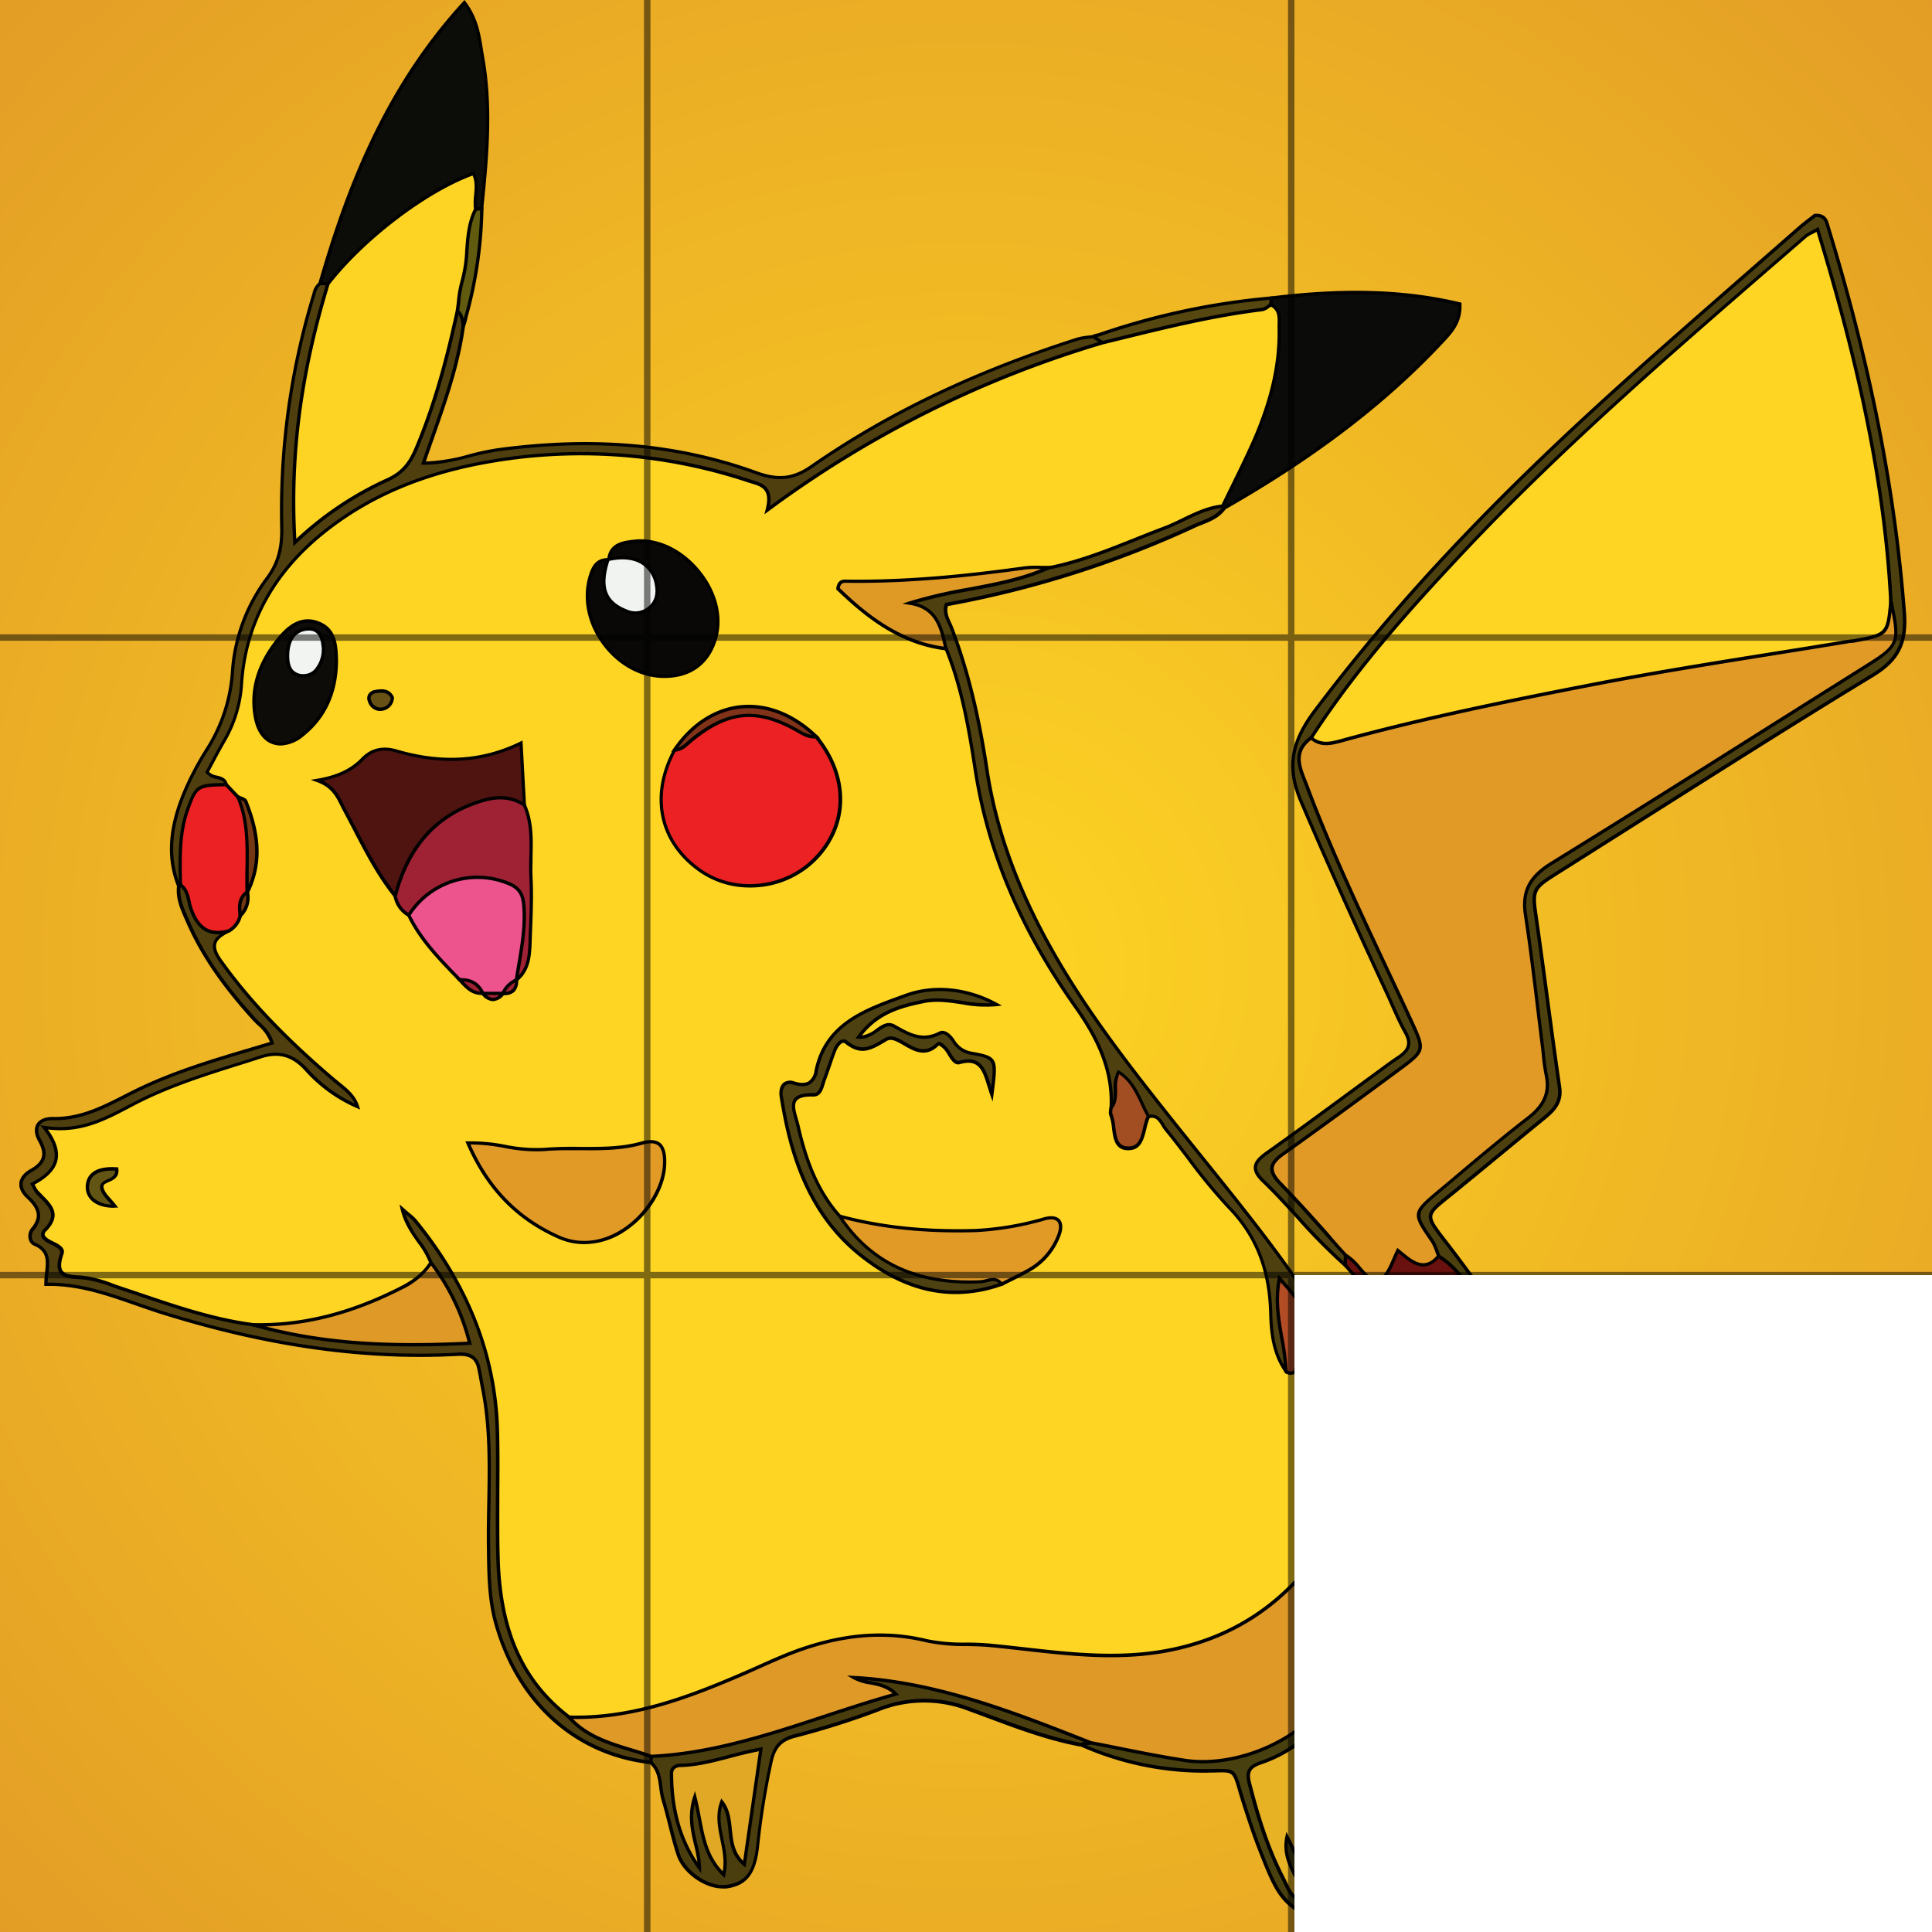<svg xmlns="http://www.w3.org/2000/svg" fill="none" viewBox="0 0 300 300"><rect x="0" y="0" width="300" height="300" fill="#808080" stroke="none"/><g clip-path="url(#a)"><path fill="#fff" d="M0 0h300v300H0z"/><path fill="url(#b)" d="M-75-75h450v450H-75z"/><g clip-path="url(#c)"><path fill="#4C410E" d="M208.911 196.466c-4.637-3.993-8.365-8.879-12.761-13.093-2.055-1.979-1.244-3.065.674-4.419 5.547-3.931 10.979-7.998 16.494-12.008 1.265-.924 2.504-1.889 3.816-2.75 1.537-1.002 2.123-2.099 1.103-3.894-1.108-1.968-1.95-4.088-2.901-6.145a1076.77 1076.77 0 0 1-13.263-29.615c-2.415-5.631-1.412-9.525 2.091-14.201 13.414-17.802 28.852-33.656 45.272-48.582 9.813-8.921 19.866-17.554 29.835-26.303.899-.792 1.872-1.496 2.52-2.015 1.312-.079 1.689.608 1.877 1.217 6.08 19.733 10.455 39.802 11.992 60.458.345 4.529-.836 7.242-4.893 9.709-16.378 9.971-32.506 20.315-48.723 30.538-4.281 2.703-4.182 2.708-3.481 7.495 1.244 8.638 2.305 17.318 3.565 25.935.34 2.32-.868 3.559-2.415 4.818-4.705 3.852-9.41 7.767-14.157 11.619-4.323 3.511-4.491 3.207-1.046 7.678 2.672 3.443 5.192 7.001 7.779 10.496-2.263 1.407-3.439-.477-4.584-1.742-1.804-1.994-3.451-4.141-5.186-6.208-4.705-6.76-4.606-7.531 1.599-12.937 3.555-3.091 7.319-5.941 10.979-8.922 3.053-2.492 4.02-5.473 3.366-9.273-1.071-6.198-1.474-12.496-2.614-18.683-1.186-6.376.685-10.774 6.661-14.285 15.767-9.284 30.969-19.523 46.574-29.09 3.56-2.183 4.794-4.797 3.46-8.696-1.333-16.957-4.704-33.54-9.263-49.904-1.568-5.726-2.332-5.999-6.608-2.157-14.528 13.041-29.349 25.747-43.03 39.738-10.387 10.643-20.273 21.617-29.003 33.688-2.06 2.624-1.046 5.248 0 7.908 4.041 10.407 8.694 20.541 13.592 30.56 4.585 9.362 4.297 10.564-4.245 16.741-3.523 2.551-6.974 5.211-10.565 7.652-3.445 2.335-4.224 4.277-1.124 7.804 2.582 2.928 6.006 5.389 7.146 9.478-.04.505-.225.988-.533 1.39Z"/><path fill="#000" d="M230.815 204.181c-1.254 0-2.127-1.024-2.875-1.89-.131-.152-.256-.299-.387-.44-1.187-1.312-2.321-2.714-3.419-4.062a161.171 161.171 0 0 0-1.772-2.157c-4.804-6.923-4.705-7.794 1.631-13.304 2.332-2.031 4.794-3.994 7.173-5.883a359.761 359.761 0 0 0 3.79-3.039c2.885-2.356 3.926-5.222 3.267-9.027-.523-2.917-.863-5.898-1.213-8.79-.392-3.249-.8-6.613-1.411-9.887-1.229-6.587.862-11.079 6.796-14.558 9.242-5.437 18.438-11.305 27.33-16.973 6.274-4.009 12.782-8.155 19.244-12.117 3.607-2.21 4.605-4.724 3.346-8.397v-.069c-1.219-15.502-4.245-31.813-9.254-49.856-.737-2.66-1.327-4.251-2.153-4.492-.826-.242-2.091.718-4.031 2.46a1596.818 1596.818 0 0 1-8.987 8.015c-11.386 10.128-23.164 20.603-34.027 31.714-12.107 12.38-21.319 23.065-28.983 33.629-1.976 2.519-1.009 5.012 0 7.647 3.571 9.194 7.894 18.893 13.593 30.549 4.663 9.525 4.339 10.8-4.329 17.072a389.834 389.834 0 0 0-3.534 2.597c-2.285 1.69-4.648 3.433-7.037 5.054-1.887 1.281-2.791 2.346-2.932 3.453-.142 1.108.449 2.357 1.861 3.957.643.735 1.359 1.459 2.049 2.157 2.091 2.1 4.276 4.304 5.149 7.426v.09a2.886 2.886 0 0 1-.585 1.574l-.167.226-.215-.184a89.059 89.059 0 0 1-7.402-7.484c-1.72-1.884-3.498-3.831-5.364-5.62-.931-.893-1.338-1.648-1.281-2.378.068-.913.842-1.637 1.982-2.445 3.941-2.792 7.899-5.7 11.731-8.513 1.582-1.165 3.168-2.328 4.757-3.49l1.045-.766c.905-.672 1.841-1.364 2.797-1.994 1.605-1.05 1.882-2.01 1.014-3.543-.778-1.385-1.432-2.86-2.065-4.287a87.697 87.697 0 0 0-.846-1.879c-4.92-10.58-9.259-20.268-13.263-29.62-2.285-5.332-1.684-9.384 2.143-14.464 12.129-16.1 26.526-31.546 45.309-48.618 6.963-6.334 14.173-12.595 21.146-18.71 2.9-2.529 5.796-5.062 8.689-7.598.643-.567 1.307-1.076 1.892-1.527l.638-.494.068-.052h.079c1.505-.095 1.939.755 2.138 1.401 6.629 21.517 10.555 41.292 12.024 60.515.365 4.813-.999 7.51-5.024 9.972-12.207 7.415-24.482 15.219-36.354 22.719-4.12 2.61-8.239 5.214-12.359 7.814-4.041 2.55-4.041 2.55-3.408 6.922l.042.31c.601 4.161 1.166 8.397 1.714 12.495.591 4.409 1.203 8.969 1.856 13.446.361 2.487-.982 3.81-2.509 5.054-2.29 1.868-4.571 3.742-6.843 5.62-2.436 2.005-4.867 4.015-7.319 6.004l-.695.562c-1.736 1.401-2.614 2.099-2.656 2.86-.042.761.732 1.774 2.274 3.763l.099.126c1.851 2.388 3.66 4.87 5.406 7.268a502.239 502.239 0 0 0 2.373 3.249l.173.225-.246.153a3.128 3.128 0 0 1-1.673.509Zm61.991-110.65c1.317 3.878.214 6.644-3.581 8.974-6.456 3.957-12.954 8.098-19.238 12.107-8.887 5.673-18.093 11.546-27.341 16.983-5.777 3.401-7.732 7.589-6.53 14.012.612 3.285 1.02 6.66 1.412 9.919.35 2.881.711 5.862 1.213 8.764.69 4.01-.408 7.033-3.456 9.52-1.255 1.05-2.525 2.036-3.79 3.044-2.379 1.889-4.836 3.847-7.162 5.873-6.117 5.326-6.185 5.914-1.569 12.595.586.698 1.177 1.422 1.762 2.141 1.098 1.349 2.227 2.74 3.404 4.046.13.142.261.294.392.447 1.003 1.165 1.95 2.272 3.612 1.39-.732-1.002-1.469-2.004-2.201-3.012-1.746-2.393-3.55-4.876-5.395-7.253l-.099-.126c-3.268-4.198-3.262-4.35.465-7.347l.695-.567c2.44-1.991 4.88-3.99 7.319-5.998 2.279-1.879 4.562-3.753 6.848-5.621 1.459-1.191 2.641-2.357 2.322-4.571-.654-4.482-1.265-9.043-1.856-13.456-.549-4.094-1.114-8.329-1.715-12.485l-.042-.315c-.669-4.619-.601-4.76 3.66-7.437l12.353-7.819c11.877-7.526 24.152-15.304 36.369-22.724 3.822-2.325 5.118-4.886 4.773-9.447-1.453-19.187-5.374-38.946-11.987-60.4a1.329 1.329 0 0 0-.55-.837 1.317 1.317 0 0 0-.976-.212l-.581.45c-.58.447-1.239.95-1.866 1.502-2.893 2.54-5.791 5.075-8.694 7.604-6.974 6.056-14.183 12.354-21.141 18.678-18.757 17.046-33.133 32.475-45.241 48.545-3.743 4.97-4.308 8.748-2.091 13.944 3.999 9.347 8.338 19.029 13.258 29.604.287.625.569 1.254.847 1.884.632 1.417 1.28 2.881 2.044 4.246 1.003 1.774.648 3.044-1.182 4.24-.946.619-1.877 1.307-2.771 1.973-.345.258-.69.525-1.045.767l-4.757 3.49c-3.832 2.818-7.795 5.725-11.737 8.517-.883.63-1.709 1.307-1.767 2.057-.036.557.33 1.197 1.124 1.958 1.877 1.805 3.66 3.758 5.39 5.647a89.382 89.382 0 0 0 7.136 7.247c.182-.299.291-.637.319-.986-.842-2.971-2.954-5.096-4.998-7.159-.7-.703-1.422-1.427-2.091-2.172-1.516-1.727-2.149-3.112-1.987-4.377.163-1.265 1.109-2.43 3.137-3.821 2.379-1.611 4.736-3.358 7.016-5.043 1.181-.871 2.358-1.742 3.544-2.624 8.417-6.093 8.689-7.164 4.182-16.416-5.714-11.661-10.037-21.381-13.592-30.58-1.045-2.666-2.091-5.416.053-8.166 7.674-10.575 16.901-21.281 29.024-33.682 10.889-11.095 22.673-21.575 34.075-31.715 3-2.666 5.994-5.337 8.981-8.013 2.175-1.947 3.471-2.881 4.527-2.572 1.056.31 1.683 1.884 2.509 4.86 5.009 18.064 8.03 34.396 9.264 49.925Z"/><path fill="#0B0C09" d="M197.384 46.283c9.838-1.197 19.63-1.391 29.301.923.136 2.819-1.406 4.414-2.781 5.878-9.844 10.496-21.434 18.767-33.865 25.847-.136-.231-.272-.462-.413-.688.036-3.642 2.216-6.544 3.534-9.703 2.802-6.702 4.354-13.54 3.591-20.825a2.106 2.106 0 0 1 .633-1.432Z"/><path fill="#000" d="m189.95 79.288-.136-.22a30.341 30.341 0 0 0-.413-.688l-.037-.063v-.079c.026-2.677 1.187-4.965 2.306-7.18.434-.855.878-1.736 1.249-2.623 3.137-7.49 4.266-14.07 3.571-20.693.01-.622.266-1.215.711-1.648l.062-.063h.089c11.527-1.422 20.864-1.118 29.396.923l.193.042v.2c.142 2.876-1.411 4.529-2.781 5.988l-.073.079c-8.887 9.509-20.001 17.98-33.923 25.893l-.214.132Zm-.063-1.118c.084.136.162.273.246.404 13.77-7.872 24.758-16.269 33.578-25.668l.078-.079c1.323-1.417 2.692-2.876 2.64-5.41-8.39-1.98-17.586-2.258-28.92-.883-.308.324-.485.75-.497 1.197.701 6.676-.444 13.335-3.612 20.914-.376.897-.826 1.79-1.26 2.624-1.087 2.167-2.206 4.376-2.253 6.927v-.026Z"/><path fill="#0C0C09" d="M49.71 44.01C54.295 28.22 60.36 13.204 72.132.41 74.307 3.3 74.474 6.218 74.97 9c1.39 7.81.632 15.619-.168 23.417a.918.918 0 0 1-1.27-.063c-.826-2.844-1.83-3.857-4.945-1.837-6.274 4.088-11.658 9.274-17.519 13.876a1.746 1.746 0 0 1-1.359-.383Z"/><path fill="#000" d="M50.824 44.672a1.987 1.987 0 0 1-1.297-.452l-.136-.11.047-.173C53.48 30.014 59.313 13.928 71.918.23L72.127 0l.188.252c1.892 2.514 2.29 5.022 2.676 7.452.068.42.136.835.21 1.25 1.427 8.013.58 16.237-.162 23.49v.115l-.095.068a1.163 1.163 0 0 1-1.568-.073l-.058-.053v-.073c-.465-1.575-.935-2.383-1.568-2.624-.632-.242-1.61.047-2.974.934-4.094 2.655-7.842 5.836-11.501 8.922-1.997 1.637-4 3.337-6.044 4.949l-.057.047h-.079c-.09.01-.18.015-.271.016Zm-.81-.761c.283.183.62.262.956.225 2.013-1.574 4.004-3.259 5.928-4.886 3.66-3.086 7.429-6.297 11.548-8.953 1.511-.981 2.614-1.296 3.44-.987 1.004.378 1.495 1.606 1.877 2.897a.626.626 0 0 0 .79.058c.742-7.184 1.568-15.324.156-23.223a48.034 48.034 0 0 1-.204-1.254c-.366-2.283-.742-4.64-2.394-6.97-12.332 13.51-18.099 29.343-22.098 43.093Z"/><path fill="#68110F" d="M223.392 195.039a13.415 13.415 0 0 1 4.334 4.445c1.118 1.753 2.295 3.537 4.605 3.931l5.866 7.42c-7.685 3.616-15.046 6.823-22.61 9.562-1.103.41-2.191.913-3.393.378-2.353-3.883-5.541-7.536-3.409-12.637 1.83-1.91 4.648-2.099 6.912-3.989l-6.797-7.688c0-.525.027-1.05.037-1.543 2.509.425 4.789 2.655 7.455-.756 1.349-1.721 4.506 1.176 7 .877Z"/><path fill="#000" d="M213.286 221.274a2.833 2.833 0 0 1-1.197-.263l-.073-.031-.047-.068a64.497 64.497 0 0 0-.983-1.575c-2.133-3.327-4.339-6.77-2.441-11.309l.052-.079c.999-1.05 2.248-1.574 3.565-2.141a13.825 13.825 0 0 0 3.137-1.695l-6.67-7.558v-.105c0-.524.026-1.049.036-1.542v-.305l.298.047c.636.121 1.26.297 1.866.525 1.851.656 3.445 1.223 5.343-1.202.889-1.133 2.358-.566 3.916.032 1.103.425 2.248.871 3.251.75h.089l.079.048a13.614 13.614 0 0 1 4.417 4.529c1.046 1.606 2.191 3.432 4.428 3.815h.099l6.133 7.762-.298.142c-8.82 4.146-15.799 7.095-22.637 9.572l-.277.105a6.02 6.02 0 0 1-2.086.546Zm-.914-.709c.977.399 1.882.058 2.833-.304l.288-.105c6.743-2.44 13.628-5.348 22.291-9.415l-5.594-7.085c-2.405-.457-3.618-2.356-4.705-4.03a13.095 13.095 0 0 0-4.182-4.314c-1.103.099-2.274-.352-3.409-.788-1.432-.556-2.666-1.049-3.314-.199-2.128 2.719-4.062 2.036-5.934 1.37a13.109 13.109 0 0 0-1.474-.462c0 .378 0 .756-.026 1.134l6.895 7.814-.203.173a13.47 13.47 0 0 1-3.498 1.942c-1.254.525-2.441 1.049-3.361 1.989-1.757 4.256.272 7.426 2.42 10.774.345.504.669 1.003.973 1.506Z"/><path fill="#4F3F0E" d="M101.088 273.697c-11.61-1.26-20.67-9.447-24.047-21.57-1.046-3.763-1.088-7.568-1.156-11.414-.146-8.366.748-16.794-.91-25.081-.203-1.023-.37-2.057-.58-3.08-.392-1.863-1.479-2.362-3.392-2.257-15.631.819-30.792-1.779-45.68-6.429-5.929-1.853-11.637-4.592-18.162-4.44 0-2.508 1.197-4.98-1.735-6.214-.868-.362-.947-1.616-.371-2.303 1.636-1.968.91-3.464-.66-4.944-1.698-1.611-1.374-3.149.497-4.225 2.092-1.202 2.489-2.524 1.292-4.676-1.197-2.151 0-3.437 2.159-3.385 5.15.121 9.222-2.624 13.592-4.697 6.435-3.038 13.289-4.907 20.341-7.022-.486-1.821-1.845-2.697-2.839-3.794-4.124-4.545-7.784-9.41-10.246-15.078-.753-1.737-1.647-3.495-1.401-5.515l.622-.342c2.865 1.816 3.027 5.821 6.049 7.505.444 4.319 3.272 7.263 6.048 10.124 4.365 4.497 8.626 9.121 13.566 13.036 1.26.997 3.179 2.466 1.626 4.225-1.218 1.375-2.865-.163-4.182-.877a2.463 2.463 0 0 1-.852-.603c-5.228-7.07-11.559-4.949-18.26-2.682-7.262 2.456-13.698 6.749-21.116 8.958-2.342.698-2.535 5.275-2.98 8.056-.308 1.905.126 4.519.873 6.592 1.046 2.918 2.546 5.248 6.274 6.108 8.275 1.968 16.112 5.595 24.57 7.111 8.642 1.575 17.294 2.955 26.139 2.541 4.548-.216 4.904-.777 2.98-4.892a31.531 31.531 0 0 0-3.409-5.799 45.463 45.463 0 0 1-2.734-4.455c-.685-1.344-2.002-3.086-.277-4.173 1.569-.986 2.865.714 3.816 1.884 7.366 9.064 11.643 19.392 12.056 31.137.23 6.628-.12 13.267.088 19.896.299 9.388 2.865 17.901 10.278 24.288 2.347 2.624 5.458 3.899 8.678 4.975 1.412.472 3.059.488 3.89 2.062a1.741 1.741 0 0 1-.445 1.449Z"/><path fill="#000" d="M101.203 273.949h-.141c-11.752-1.27-20.837-9.405-24.298-21.759-1.046-3.673-1.093-7.442-1.156-11.094v-.383c-.041-2.43 0-4.902.047-7.29.11-5.836.22-11.871-.951-17.744a65.592 65.592 0 0 1-.261-1.401c-.105-.561-.204-1.118-.32-1.674-.334-1.601-1.176-2.157-3.136-2.052-14.486.761-29.458-1.349-45.769-6.444-1.385-.431-2.776-.919-4.125-1.391-4.422-1.548-8.997-3.149-13.953-3.034h-.266v-.257c.005-.598.045-1.196.12-1.789.204-1.853.36-3.317-1.699-4.199a1.437 1.437 0 0 1-.842-1.049 1.983 1.983 0 0 1 .372-1.68c1.568-1.852.862-3.149-.633-4.587-.878-.797-1.276-1.637-1.192-2.44.084-.803.69-1.574 1.72-2.152 1.987-1.138 2.31-2.309 1.197-4.319-.737-1.328-.523-2.188-.246-2.682.445-.734 1.391-1.123 2.614-1.091 4.125.068 7.57-1.695 10.921-3.401.842-.43 1.71-.871 2.577-1.28 5.62-2.656 11.47-4.393 17.66-6.23l2.467-.735a6.538 6.538 0 0 0-1.929-2.624c-.261-.252-.523-.524-.779-.787-4.862-5.358-8.129-10.176-10.293-15.151l-.21-.483c-.71-1.606-1.442-3.264-1.212-5.169v-.131l.878-.483.13.084c1.444.918 2.228 2.367 2.986 3.773.758 1.407 1.568 2.892 3.053 3.721l.12.068v.137c.44 4.261 3.252 7.163 5.975 9.971l1.84 1.905c3.66 3.81 7.466 7.757 11.7 11.11l.063.053c.9.708 2.128 1.684 2.237 2.876a2.228 2.228 0 0 1-.642 1.674c-1.13 1.275-2.567.378-3.728-.347-.272-.168-.523-.335-.794-.472l-.074-.037a2.515 2.515 0 0 1-.867-.64c-5.108-6.938-11.355-4.828-17.968-2.592a88.355 88.355 0 0 0-9.781 4.229c-3.623 1.743-7.366 3.548-11.345 4.724-1.814.525-2.248 3.799-2.614 6.418-.062.525-.13.987-.198 1.428-.277 1.705.063 4.24.862 6.46 1.046 2.949 2.51 5.091 6.09 5.941 3.582.85 7.257 2.073 10.749 3.238 4.465 1.485 9.075 3.023 13.796 3.868 8.25 1.516 17.063 2.965 26.066 2.54 2.09-.1 3.356-.273 3.711-.866.356-.593-.078-1.785-.951-3.674a30.754 30.754 0 0 0-3.335-5.752l-.12-.178a44.612 44.612 0 0 1-2.614-4.325 7.442 7.442 0 0 0-.293-.524c-.675-1.218-1.569-2.892.115-3.963 1.683-1.07 3.136.667 4.057 1.816l.099.126c7.638 9.394 11.71 19.943 12.112 31.294.115 3.385.084 6.823.053 10.155-.032 3.191-.063 6.497.036 9.735.34 10.748 3.576 18.405 10.19 24.099 2.195 2.446 5.018 3.737 8.588 4.928.309.105.644.189.962.268 1.171.294 2.374.598 3.074 1.916l.026.078c.059.29.053.59-.018.877a1.99 1.99 0 0 1-.395.782l-.115.063Zm-29.798-63.953c1.919 0 2.86.74 3.226 2.482.115.562.214 1.128.319 1.69.083.467.167.929.261 1.391 1.181 5.93 1.046 11.997.962 17.843-.042 2.383-.089 4.849-.047 7.269v.388c.063 3.784.125 7.347 1.134 10.958 3.388 12.071 12.244 20.063 23.703 21.365a1.46 1.46 0 0 0 .224-.52c.039-.187.041-.379.006-.566-.591-1.082-1.626-1.344-2.718-1.617-.33-.084-.67-.168-.999-.278-2.943-.981-6.273-2.267-8.793-5.049-6.613-5.694-10.006-13.702-10.346-24.456-.1-3.253-.068-6.565-.036-9.761.031-3.322.062-6.759-.053-10.134-.397-11.252-4.433-21.674-11.997-30.964l-.1-.12c-1.124-1.391-2.153-2.472-3.372-1.706-1.218.766-.752 1.779.063 3.264.11.195.21.378.303.562a43.682 43.682 0 0 0 2.614 4.267l.11.168a30.646 30.646 0 0 1 3.43 5.83c.993 2.099 1.41 3.348.93 4.146-.481.798-1.772 1.003-4.135 1.118-9.06.425-17.905-1.023-26.186-2.545-4.757-.856-9.41-2.399-13.864-3.889-3.482-1.165-7.084-2.367-10.707-3.222-4.035-.961-5.489-3.585-6.461-6.298-.659-1.826-1.239-4.555-.889-6.723.068-.435.136-.913.199-1.412.371-2.771.831-6.213 2.97-6.854 3.936-1.17 7.663-2.97 11.265-4.723a87.678 87.678 0 0 1 9.855-4.193c6.796-2.299 13.22-4.466 18.553 2.781.196.207.433.372.695.483l.068.037c.267.142.523.315.831.493 1.344.84 2.285 1.323 3.058.441a1.672 1.672 0 0 0 .523-1.275c-.083-.966-1.213-1.863-2.039-2.514l-.062-.052c-4.26-3.375-8.072-7.348-11.752-11.153l-1.84-1.905c-2.755-2.839-5.605-5.772-6.101-10.144-1.569-.913-2.358-2.414-3.137-3.868-.732-1.359-1.427-2.624-2.677-3.495l-.366.205c-.162 1.705.523 3.259 1.182 4.76l.214.482c2.107 4.923 5.348 9.694 10.168 14.984.236.262.486.524.758.766.858.829 1.752 1.69 2.139 3.149l.068.246-.246.074-2.719.818c-6.168 1.832-12.024 3.564-17.586 6.198-.857.41-1.725.851-2.561 1.276-3.409 1.742-6.932 3.537-11.136 3.448-1.045-.032-1.84.278-2.174.839-.335.562-.236 1.281.25 2.157 1.25 2.252.832 3.753-1.39 5.028-.883.525-1.385 1.113-1.464 1.753-.078.64.277 1.354 1.035 2.062 1.328 1.255 2.614 2.992.68 5.306a1.43 1.43 0 0 0-.267 1.223.946.946 0 0 0 .523.672c2.42 1.018 2.217 2.902 2.018 4.723-.052.477-.11.971-.12 1.464 4.956-.058 9.483 1.533 13.87 3.07 1.343.467 2.733.955 4.108 1.386 16.248 5.075 31.163 7.174 45.586 6.418l.44-.047Z"/><path fill="#4F3F0E" d="m49.71 44.01 1.218.053c1.49 2.062.235 4.046-.256 6.003-2.415 9.699-4.057 19.466-3.382 29.579 12.546-3.632 18.715-12.35 20.796-24.624.423-2.509.428-5.322 2.917-7.028 1.61.384 1.416 1.428.94 2.577-.982 7.306-3.716 14.102-6.194 21.37 4.13.063 7.784-1.574 11.61-2.099 13.66-1.837 27.075-1.144 40.082 3.58 3.272 1.185 5.651 1.049 8.599-.993 12.652-8.79 26.552-15.082 41.2-19.737a17.069 17.069 0 0 1 2.552-.43c1.087-.526 1.463.062 1.604 1.023-1.124 1.82-3.136 2.099-4.898 2.702a169.561 169.561 0 0 0-41.848 20.956c-2.53 1.742-4.956 3.674-7.387-.131a3 3 0 0 0-1.772-1.05c-22.155-6.235-43.662-6.298-63.47 7.374-8.245 5.694-12.427 13.917-13.253 23.862-.204 2.478-.523 4.902-1.83 7.017a11.714 11.714 0 0 0-1.657 7.935c-4.067 2.141-5.75 5.652-5.88 10.118-.064 1.848.187 3.847-1.391 5.327l-.257.179c-2.018-5.033-1.045-9.914.941-14.658a45.447 45.447 0 0 1 3.414-6.466 25.699 25.699 0 0 0 4.01-12.254 27.353 27.353 0 0 1 5.452-14.51c1.773-2.42 2.259-4.855 2.19-7.773a114.195 114.195 0 0 1 4.967-36.138c.21-.677.36-1.339.983-1.764Z"/><path fill="#000" d="m27.633 137.977-.125-.305c-1.762-4.408-1.464-9.126.946-14.857a45.986 45.986 0 0 1 3.43-6.502 25.417 25.417 0 0 0 3.972-12.134 27.474 27.474 0 0 1 5.505-14.647c1.569-2.147 2.212-4.424 2.139-7.615a114.977 114.977 0 0 1 4.976-36.212l.053-.168a2.836 2.836 0 0 1 1.045-1.731l.073-.048 1.433.058.073.105c1.25 1.727.695 3.374.167 4.97-.136.415-.282.84-.381 1.249-2.88 11.546-3.932 20.567-3.398 29.169 11.464-3.433 18.103-11.394 20.294-24.325.068-.373.12-.75.172-1.128.32-2.241.648-4.556 2.86-6.067l.094-.068h.11a1.851 1.851 0 0 1 1.333.87c.308.61.078 1.365-.194 2.032-.81 6.004-2.776 11.588-4.851 17.497-.415 1.168-.826 2.35-1.234 3.542a28.59 28.59 0 0 0 6.754-1.128 39.6 39.6 0 0 1 4.46-.945c14.883-2.004 28.031-.829 40.201 3.59 3.341 1.212 5.604.95 8.365-.966 11.888-8.255 25.386-14.694 41.273-19.77a9.822 9.822 0 0 1 1.777-.33c.262-.031.523-.063.774-.105a1.359 1.359 0 0 1 1.249-.089 1.7 1.7 0 0 1 .498.587c.12.23.186.486.192.746v.094l-.052.08c-.977 1.574-2.556 2.062-4.088 2.518-.319.095-.633.19-.946.294a170.422 170.422 0 0 0-41.775 20.94l-.33.23c-1.526 1.05-3.1 2.147-4.678 1.827-1.004-.204-1.903-.945-2.745-2.262a2.856 2.856 0 0 0-1.621-.934c-25.49-7.174-45.59-4.844-63.255 7.347-7.884 5.437-12.306 13.393-13.143 23.617-.183 2.262-.491 4.865-1.866 7.132a11.461 11.461 0 0 0-1.616 7.762v.183l-.162.09c-3.701 1.941-5.578 5.179-5.75 9.892v.819c0 1.648-.032 3.353-1.459 4.686l-.549.41Zm22.155-93.7a2.506 2.506 0 0 0-.784 1.381l-.047.168a114.387 114.387 0 0 0-4.956 36.054c.074 3.317-.596 5.694-2.242 7.94a26.959 26.959 0 0 0-5.4 14.37 25.977 25.977 0 0 1-4.052 12.38 44.938 44.938 0 0 0-3.393 6.429c-2.295 5.458-2.614 9.971-1.046 14.169 1.224-1.159 1.234-2.671 1.25-4.271v-.835c.167-4.854 2.091-8.208 5.86-10.26a11.97 11.97 0 0 1 1.736-7.919c1.181-1.947 1.568-4.167 1.793-6.901.847-10.418 5.343-18.51 13.367-24.063 17.8-12.27 38.038-14.626 63.69-7.405.758.144 1.44.553 1.924 1.155.758 1.191 1.568 1.852 2.405 2.03 1.359.274 2.776-.708 4.276-1.742l.335-.23a170.498 170.498 0 0 1 41.911-20.993c.318-.11.643-.204.967-.304 1.469-.44 2.864-.86 3.737-2.21-.078-.461-.214-.75-.402-.85a.932.932 0 0 0-.81.121h-.074c-.275.042-.552.079-.831.11a9.48 9.48 0 0 0-1.683.31c-15.835 5.033-29.276 11.477-41.132 19.706-2.881 2-5.359 2.283-8.835 1.024-12.087-4.393-25.156-5.558-39.956-3.564-1.483.23-2.953.542-4.401.934-2.306.583-4.706 1.187-7.251 1.145h-.361l.12-.342c.445-1.312.9-2.624 1.354-3.894 2.091-5.893 4.025-11.467 4.825-17.428v-.063c.23-.567.44-1.197.225-1.622a1.293 1.293 0 0 0-.852-.525c-1.934 1.386-2.243 3.548-2.54 5.642-.053.383-.11.766-.173 1.144-2.248 13.267-9.112 21.391-20.98 24.834l-.313.089v-.326c-.585-8.759.46-17.9 3.393-29.656.105-.43.25-.866.392-1.291.523-1.501.972-2.918 0-4.393l-1.046-.047Z"/><path fill="#4F4010" d="M208.785 208.138c-.298 2.314.811 4.23 1.626 6.272.743 1.863 1.6 3.741 1.652 5.82l-.638.362c-4.13-2.787-3.659-8.371-7.156-11.546-.738 1.092-.34 3.779-3.137 2.823-1.903-2.923 2.091-6.497-1.307-9.31-.35 3.149 1.919 6.534-.376 9.578-2.719-.142-2.965-2.592-2.923-4.167.382-14.91-10.309-23.553-18.532-33.587-1.532-1.207-1.898-3.28-3.278-4.603-1.093.64-.674 3.642-3.137 1.916-.632-6.881-4.396-12.27-7.967-17.886-6.21-9.772-11.135-20.142-13.069-31.761a155.484 155.484 0 0 0-4.747-20.945 10.835 10.835 0 0 0-2.927-4.865c-2.782-2.855-2.311-4.382 1.908-5.117a146.863 146.863 0 0 0 17.774-4.015c7.392-2.004 14.345-5.174 21.434-8.05 1.871-.761 3.748-2.1 5.824-.446l.271.057-.031.284c-1.192 1.658-3.137 2.062-4.836 2.84a159.335 159.335 0 0 1-38.241 12.07c-.475 1.427.387 2.582.858 3.815 2.671 7.048 4.286 14.385 5.405 21.795 1.652 10.9 5.751 20.772 11.324 30.155 5.264 8.885 11.621 16.978 18.03 25.028 8.249 10.365 16.865 20.468 23.776 31.835.57.934 1.234 1.632 2.42 1.648Z"/><path fill="#000" d="m211.415 220.901-.131-.089c-2.29-1.543-3.204-3.92-4.088-6.219-.706-1.831-1.432-3.721-2.859-5.132a6.474 6.474 0 0 0-.257.792c-.198.719-.428 1.533-1.108 1.889a2.412 2.412 0 0 1-1.913-.031l-.089-.032-.047-.073a3.542 3.542 0 0 1-.486-1.144 5.264 5.264 0 0 1-.769 1.422l-.083.11h-.142c-2.174-.11-3.241-1.6-3.168-4.434.309-12.071-6.864-20.179-13.801-28.009a179.33 179.33 0 0 1-4.653-5.39 7.696 7.696 0 0 1-1.835-2.498 9.391 9.391 0 0 0-1.28-1.942c-.228.28-.405.598-.523.94-.235.587-.481 1.196-1.046 1.369-.454.137-.998-.031-1.709-.524l-.099-.074v-.121c-.581-6.297-3.749-11.23-7.1-16.473l-.826-1.291c-7.209-11.341-11.381-21.465-13.121-31.861-.973-5.81-2.395-13.435-4.742-20.908a10.497 10.497 0 0 0-2.865-4.766c-1.485-1.522-2.039-2.655-1.746-3.568.293-.914 1.516-1.575 3.801-1.984 6-.971 11.936-2.309 17.774-4.004 5.881-1.601 11.574-3.973 17.084-6.267 1.433-.598 2.865-1.196 4.303-1.779.287-.115.575-.246.862-.378 1.569-.703 3.31-1.5 5.176-.073l.439.105v.226l-.037.32-.041.089c-.957 1.328-2.369 1.884-3.733 2.42-.403.157-.821.325-1.208.524a159.814 159.814 0 0 1-38.162 12.07c-.251.945.125 1.77.523 2.625.13.283.261.567.365.855 2.405 6.345 4.13 13.288 5.427 21.848 1.5 9.934 5.196 19.769 11.287 30.061 5.081 8.58 11.161 16.4 18.009 25.001a1557.91 1557.91 0 0 0 4.344 5.411c6.755 8.397 13.739 17.046 19.448 26.45.559.919 1.15 1.533 2.211 1.575h.298l-.042.294c-.23 1.826.439 3.385 1.15 5.038.157.367.314.735.46 1.102l.241.598c.679 1.68 1.38 3.411 1.432 5.316v.158l-.925.456Zm-7.193-12.264.224.204c1.678 1.517 2.468 3.574 3.236 5.563.879 2.278 1.71 4.43 3.759 5.878l.356-.199c-.084-1.753-.743-3.39-1.386-4.975l-.246-.599a40.182 40.182 0 0 0-.454-1.097c-.675-1.574-1.37-3.18-1.213-5.032-1.203-.126-1.872-.966-2.368-1.779-5.693-9.374-12.667-18.028-19.411-26.393a2059.76 2059.76 0 0 1-4.344-5.416c-6.859-8.617-12.955-16.447-18.052-25.059-6.127-10.35-9.844-20.247-11.354-30.25-1.292-8.523-3.006-15.43-5.395-21.738-.105-.278-.23-.55-.356-.824-.444-.97-.904-1.973-.523-3.149l.053-.146.151-.027a159.672 159.672 0 0 0 38.163-12.07c.402-.184.826-.352 1.239-.525 1.322-.525 2.572-1.013 3.44-2.162l-.136-.058c-1.631-1.28-3.111-.609-4.705.1-.293.136-.586.267-.879.388-1.437.583-2.87 1.18-4.297 1.774-5.525 2.304-11.239 4.681-17.147 6.298a150.084 150.084 0 0 1-17.811 4.02c-2.044.351-3.136.887-3.387 1.621-.251.735.303 1.695 1.62 3.05a10.987 10.987 0 0 1 2.991 4.98c2.352 7.494 3.779 15.14 4.757 20.992 1.73 10.323 5.876 20.384 13.043 31.662l.826 1.291c3.22 5.027 6.545 10.228 7.167 16.589a1.553 1.553 0 0 0 1.161.388c.34-.1.523-.567.727-1.05.14-.522.447-.985.873-1.317l.167-.099.146.136a8.848 8.848 0 0 1 1.532 2.23c.406.897.994 1.7 1.725 2.357l.042.042c1.495 1.826 3.105 3.642 4.658 5.395 7.005 7.903 14.246 16.08 13.932 28.371-.068 2.461.763 3.736 2.535 3.889 1.292-1.811.931-3.716.56-5.737a12.279 12.279 0 0 1-.319-3.6l.057-.477.371.304c2.029 1.669 1.6 3.579 1.187 5.427-.308 1.38-.601 2.687.126 3.873a1.85 1.85 0 0 0 1.411.036c.481-.257.669-.923.852-1.574.094-.43.255-.843.476-1.223l.22-.283Zm-4.136-5.537c.018.98.133 1.956.345 2.913.1.525.204 1.097.272 1.648.34-1.633.685-3.175-.617-4.561Z"/><path fill="#48400E" d="m212.063 220.229 3.519.174c-1.814 1.254-1.903 2.456-.257 4.098 3.017 3.008 5.845 6.204 8.846 9.447-.716 1.307-2.227 1.322-3.785 1.207-1.229-1.784-1.772-4.062-3.764-5.369-.936 3.453 2.311 3.763 3.785 5.369-3.921 1.05-4.92 3.831-5.348 7.631a50.396 50.396 0 0 1-4.998 16.856 15.918 15.918 0 0 0-1.537 8.093c.376 7.83.523 15.697 2.258 23.364.753 3.354-1.625 5.416-2.305 8.145-.193.798-1.14.525-1.777.205-7.429-3.621-7.973-4.199-11.125-12.296-.941-2.43-1.751-4.912-2.541-7.395-1.762-5.547-.664-4.765-6.137-4.723a46.313 46.313 0 0 1-19.144-4.094 2.674 2.674 0 0 1 1.275-1.049c4.982-.877 9.541 1.422 14.335 2.015 10.393 1.291 19.907-3.952 23.974-13.519 4.611-10.837 7.089-21.869 3.634-33.587-.267-1.433-.34-2.845.569-4.115.185-.14.36-.292.523-.457Z"/><path fill="#000" d="M207.792 300a2.986 2.986 0 0 1-1.207-.341c-7.549-3.674-8.077-4.262-11.251-12.438-.988-2.535-1.834-5.154-2.551-7.41a77.62 77.62 0 0 1-.585-1.947c-.795-2.714-.795-2.714-3.513-2.624-.523 0-1.093.026-1.788.026a47.183 47.183 0 0 1-19.223-4.136l-.282-.12.167-.263a2.96 2.96 0 0 1 1.401-1.159h.053c3.293-.578 6.435.215 9.472.986 1.623.448 3.271.799 4.935 1.05 10.393 1.275 19.678-3.973 23.677-13.419 5.505-12.942 6.623-23.244 3.623-33.389-.272-1.453-.382-2.965.606-4.35l.068-.063c.173-.118.337-.247.492-.389l.083-.073 4.402.215-.638.441c-.836.577-1.265 1.123-1.317 1.679-.053.557.308 1.239 1.092 2.021 2.128 2.099 4.12 4.287 6.227 6.586.867.94 1.74 1.889 2.613 2.839l.131.142-.094.163c-.784 1.438-2.389 1.464-3.973 1.343-3.659 1.003-4.674 3.574-5.102 7.4a50.754 50.754 0 0 1-5.024 16.946 15.464 15.464 0 0 0-1.511 7.961c.047.961.089 1.921.131 2.881.303 6.755.617 13.735 2.122 20.436.523 2.273-.355 3.973-1.197 5.616-.466.83-.838 1.71-1.108 2.624a.895.895 0 0 1-.481.624 1.12 1.12 0 0 1-.45.142Zm-18.161-25.322c2.128 0 2.305.373 3.084 3.039.157.525.345 1.175.586 1.936.711 2.246 1.568 4.86 2.535 7.379 3.106 7.993 3.618 8.56 10.979 12.155.358.235.792.321 1.212.241a.36.36 0 0 0 .199-.273 13.13 13.13 0 0 1 1.15-2.76c.831-1.633 1.621-3.149 1.15-5.248-1.511-6.749-1.829-13.75-2.133-20.526-.041-.96-.083-1.92-.13-2.886a16.076 16.076 0 0 1 1.568-8.218 50.253 50.253 0 0 0 4.977-16.794c.423-3.8 1.469-6.581 5.097-7.731a9.4 9.4 0 0 0-1.239-.845c-1.406-.86-3.006-1.842-2.29-4.466l.094-.351.298.199c1.407.924 2.091 2.299 2.802 3.627.289.584.61 1.152.962 1.7 1.37.094 2.645.073 3.309-.919-.841-.902-1.667-1.805-2.488-2.702-2.091-2.288-4.093-4.456-6.216-6.566-.915-.913-1.307-1.689-1.239-2.44a2.487 2.487 0 0 1 .962-1.622l-2.703-.131a6.3 6.3 0 0 1-.428.336c-.852 1.212-.743 2.582-.523 3.878 3.032 10.25 1.908 20.657-3.66 33.719-4.093 9.63-13.592 15.004-24.246 13.682a40.639 40.639 0 0 1-5.003-1.05c-2.974-.75-6.048-1.527-9.227-.976a2.345 2.345 0 0 0-.946.698 46.436 46.436 0 0 0 18.741 3.936c.691 0 1.276 0 1.778-.026l.988.005Zm27.184-44.477c-.376 1.963.8 2.682 2.149 3.506.162.099.324.199.481.304l-.314-.604c-.659-1.217-1.27-2.372-2.347-3.206h.031Z"/><path fill="#4A3E0E" d="m169.363 270.606-1.61.283c-5.991-1.123-11.606-3.479-17.299-5.526a19.217 19.217 0 0 0-14.151.115 121.216 121.216 0 0 1-12.887 4.068c-2.159.577-3.137 1.663-3.623 3.804a116.917 116.917 0 0 0-2.148 13.388c-.492 4.199-1.882 5.773-4.846 6.203-2.677.368-6.483-1.989-7.471-4.922-.946-2.792-1.49-5.715-2.347-8.539-.591-1.942-.178-4.198-1.893-5.773 0-.325.032-.645.037-.965 3.733-2.672 8.323-2.157 12.458-3.333 7.533-2.136 14.862-4.954 22.385-6.623.842.084.235-.913.376-.231.032.147-.13.168-.491.152-1.73-.084-3.524 0-4.428-2.046 1.84-2.309 4.417-2.1 6.718-1.575a166.992 166.992 0 0 1 28.846 9.032c1.124.446 2.222 1.045 2.374 2.488Z"/><path fill="#000" d="M112.208 293.246c-2.813 0-6.2-2.378-7.131-5.144-.523-1.574-.936-3.201-1.333-4.781-.314-1.238-.638-2.524-1.014-3.768a12.076 12.076 0 0 1-.371-1.978c-.178-1.38-.351-2.687-1.443-3.674l-.094-.084v-.126c0-.32.031-.64.036-.955v-.131l.105-.079c2.488-1.779 5.374-2.178 8.16-2.561a31.89 31.89 0 0 0 4.381-.808c2.86-.808 5.751-1.737 8.522-2.624 4.03-1.296 8.186-2.624 12.353-3.642-1.292-.131-2.494-.525-3.205-2.099l-.068-.147.105-.121c1.918-2.409 4.605-2.204 6.979-1.685a168.181 168.181 0 0 1 28.888 9.048c1.135.478 2.363 1.118 2.536 2.729v.247l-1.898.33h-.047c-4.836-.908-9.488-2.624-13.989-4.308-1.119-.415-2.233-.83-3.346-1.234a18.927 18.927 0 0 0-13.974.116 124.753 124.753 0 0 1-12.912 4.077c-2.018.525-2.949 1.512-3.44 3.606a118.942 118.942 0 0 0-2.144 13.361c-.481 4.199-1.903 5.999-5.065 6.435a5.296 5.296 0 0 1-.591 0Zm-10.853-19.66c1.155 1.118 1.344 2.54 1.521 3.921.067.64.186 1.273.356 1.894.381 1.254.706 2.545 1.045 3.795.392 1.574.8 3.19 1.323 4.723.915 2.713 4.543 5.111 7.188 4.749 2.949-.404 4.156-1.968 4.621-5.977a119.536 119.536 0 0 1 2.154-13.42c.523-2.288 1.605-3.406 3.811-3.993a124.474 124.474 0 0 0 12.861-4.057 19.38 19.38 0 0 1 14.334-.121c1.119.404 2.238.819 3.351 1.234 4.47 1.658 9.086 3.374 13.859 4.277l1.312-.231c-.235-1.155-1.202-1.653-2.175-2.063a167.222 167.222 0 0 0-28.799-9.016c-2.285-.498-4.632-.677-6.363 1.37.805 1.606 2.259 1.669 3.801 1.732h.533a.361.361 0 0 1 .147-.362l.167-.095.162.137a.562.562 0 0 1 .105.598.603.603 0 0 1-.659.32c-4.632 1.05-9.29 2.53-13.791 3.978-2.786.897-5.667 1.821-8.537 2.624-1.462.376-2.949.65-4.449.819-2.687.372-5.463.75-7.841 2.393-.016.294-.027.53-.037.771Z"/><path fill="#55470F" d="m171.14 53.19-1.348-.909a111.419 111.419 0 0 1 27.592-5.998c.004.341-.025.682-.089 1.018.115 1.364-.873 1.884-1.877 2.1-7.319 1.358-14.57 3.148-21.889 4.533a2.531 2.531 0 0 1-2.389-.745Z"/><path fill="#000" d="M172.96 54.223a2.705 2.705 0 0 1-1.992-.835l-1.725-1.18.486-.174a112.016 112.016 0 0 1 27.655-6.009h.282v.279c.007.351-.021.703-.084 1.05.084 1.243-.637 2.04-2.091 2.313-3.769.662-7.585 1.486-11.26 2.289-3.487.76-7.089 1.543-10.655 2.214-.203.038-.41.056-.616.053Zm-2.588-1.868.962.65a2.289 2.289 0 0 0 2.148.646c3.56-.672 7.162-1.454 10.644-2.21 3.66-.803 7.481-1.627 11.25-2.33 1.203-.22 1.746-.803 1.668-1.784v-.095c.042-.225.068-.453.078-.682-9.119.83-18.103 2.78-26.75 5.805Z"/><path fill="#605B0F" d="M71.944 50.57c-.168-.824-.22-1.7-.936-2.298-.884-5.595-1.38-11.116 2.844-15.781.313-.064.632-.089.951-.074a66.359 66.359 0 0 1-2.86 18.153Z"/><path fill="#000" d="m71.891 51.646-.203-1.05c0-.126-.047-.246-.074-.372a2.729 2.729 0 0 0-.773-1.78l-.079-.062v-.1c-.91-5.73-1.37-11.273 2.907-15.99l.057-.064h.084a4.11 4.11 0 0 1 1.014-.078h.251v.257a66.81 66.81 0 0 1-2.87 18.22l-.314 1.019Zm-.643-3.511c.384.358.648.825.758 1.338a65.974 65.974 0 0 0 2.546-16.794 3.903 3.903 0 0 0-.549.058c-4.051 4.524-3.622 9.85-2.755 15.398Z"/><path fill="#FED523" d="M203.599 114.581c6.943-10.737 15.438-20.184 24.195-29.42 16.42-17.372 34.607-32.832 52.627-48.466a14.784 14.784 0 0 1 1.841-1.05c5.75 18.987 10.387 37.964 11.38 57.697.643 5.904.277 6.644-5.52 7.61a5669.345 5669.345 0 0 0-30.844 5.248c-15.422 2.708-30.729 5.972-45.957 9.635-2.556.609-5.751 2.651-7.722-1.254Z"/><path fill="#000" d="M206.909 117.168c-1.313 0-2.583-.562-3.545-2.467l-.068-.136.084-.126c7.235-11.215 16.284-21.087 24.199-29.463 15.061-15.933 31.889-30.49 48.137-44.571l4.507-3.91c.307-.24.64-.447.993-.614.246-.132.523-.284.889-.488l.287-.163.094.315c4.705 15.566 10.304 36.212 11.392 57.76.663 6.103.078 6.912-5.751 7.872a4209.388 4209.388 0 0 0-30.844 5.248c-14.747 2.593-29.798 5.742-45.941 9.636a16.45 16.45 0 0 0-1.391.419 10.2 10.2 0 0 1-3.042.688Zm-3.012-2.572c1.517 2.85 3.738 2.1 5.892 1.417.497-.168.967-.32 1.433-.43 16.174-3.894 31.214-7.048 45.972-9.641a3089.768 3089.768 0 0 1 30.844-5.248c5.547-.929 5.939-1.474 5.301-7.347-1.077-21.37-6.571-41.832-11.271-57.335-.235.131-.444.236-.622.33a4.917 4.917 0 0 0-.899.525l-4.507 3.905c-16.247 14.075-33.055 28.628-48.095 44.54-7.857 8.35-16.844 18.158-24.048 29.284Z"/><path fill="#E19A26" d="M203.599 114.581c1.569 1.354 3.242.855 4.93.394 12.709-3.48 25.616-6.104 38.534-8.612 13.242-2.577 26.609-4.514 39.919-6.728.345-.058.695-.063 1.046-.126 5.123-.95 5.123-.95 5.599-6.193 1.401 6.602 1.249 6.933-3.968 10.213-16.238 10.197-32.412 20.467-48.728 30.549-3.257 2.004-4.632 4.198-4.046 8.024 1.045 6.723 1.756 13.487 2.613 20.236.199 1.575.288 3.149.612 4.666.617 2.944-.523 4.87-2.859 6.66-4.705 3.61-9.196 7.489-13.749 11.288-4.12 3.448-4.083 3.453-1.124 7.736.424.747.774 1.535 1.045 2.351-2.274 2.724-4.255.876-6.336-.845-.951 1.937-1.385 3.831-3.137 4.96-2.174-.725-3.032-3.149-4.966-4.236-3.382-3.736-6.681-7.557-10.189-11.168-1.85-1.905-1.594-3.054.45-4.508 6.09-4.335 12.118-8.764 18.13-13.214 3.837-2.834 3.889-2.913 1.902-7.227-5.598-12.175-11.595-24.172-16.315-36.736-.994-2.535-2.484-5.259.637-7.484Z"/><path fill="#000" d="m213.945 199.426-.12-.042c-1.276-.425-2.091-1.396-2.928-2.335a8.28 8.28 0 0 0-2.091-1.921l-.062-.053c-.994-1.091-1.971-2.188-2.954-3.29-2.337-2.624-4.752-5.317-7.23-7.872-.967-.992-1.385-1.811-1.317-2.577.068-.766.627-1.491 1.803-2.33 6.362-4.524 12.693-9.19 18.13-13.21 3.727-2.755 3.727-2.755 1.819-6.906-1.333-2.902-2.718-5.846-4.051-8.691-4.266-9.084-8.678-18.483-12.275-28.061a21.886 21.886 0 0 0-.282-.73c-.905-2.309-1.935-4.928 1.045-7.058l.168-.121.151.136c1.412 1.234 2.954.809 4.59.363l.105-.032c13.069-3.569 26.196-6.214 38.554-8.612 9.243-1.8 18.7-3.312 27.843-4.776 3.963-.63 8.056-1.286 12.082-1.957.167 0 .34-.042.522-.058.183-.016.351-.032.523-.063 4.93-.913 4.93-.913 5.385-5.957l.157-1.726.36 1.695c1.412 6.66 1.218 7.153-4.088 10.496a6989.608 6989.608 0 0 0-14.177 8.922c-11.303 7.127-23.002 14.495-34.551 21.622-3.361 2.068-4.464 4.245-3.926 7.756.727 4.75 1.313 9.599 1.882 14.291.241 1.984.485 3.969.732 5.956.063.489.115.982.168 1.475.094 1.057.242 2.108.444 3.149.591 2.808-.293 4.881-2.954 6.922-3.712 2.85-7.36 5.92-10.884 8.885l-2.86 2.399c-3.915 3.274-3.915 3.274-1.118 7.321l.042.063a7.13 7.13 0 0 1 .763 1.642c.089.252.183.525.287.756l.063.147-.105.121c-2.342 2.812-4.427 1.081-6.44-.599-.162.347-.314.693-.46 1.05-.627 1.454-1.223 2.829-2.64 3.736l-.105.074Zm-4.835-4.723a8.91 8.91 0 0 1 2.18 2.015c.773.892 1.51 1.742 2.582 2.136 1.208-.819 1.736-2.031 2.337-3.432.193-.441.387-.892.617-1.349l.146-.299.523.425c1.95 1.622 3.659 3.028 5.609.787-.083-.205-.162-.42-.235-.63a6.602 6.602 0 0 0-.7-1.522l-.042-.063c-3.017-4.361-2.991-4.508 1.213-8.024.956-.798 1.902-1.574 2.854-2.398 3.534-2.971 7.183-6.041 10.905-8.922 2.478-1.905 3.304-3.815 2.76-6.403a30.8 30.8 0 0 1-.449-3.217c-.053-.493-.105-.981-.168-1.469a834.804 834.804 0 0 1-.732-5.957c-.569-4.686-1.155-9.53-1.882-14.274-.564-3.711.643-6.109 4.183-8.287 11.563-7.122 23.242-14.49 34.539-21.617l14.183-8.921c4.674-2.934 5.171-3.364 4.183-8.25-.419 3.673-1.046 3.862-5.646 4.723-.189.037-.377.052-.57.073-.194.021-.314 0-.471.053-4.025.672-8.124 1.322-12.081 1.957-9.143 1.465-18.595 2.976-27.827 4.771-12.348 2.398-25.491 5.038-38.519 8.607l-.104.026c-1.636.451-3.33.913-4.904-.336-2.457 1.868-1.61 4.03-.711 6.298.1.246.194.493.288.734 3.586 9.562 7.993 18.951 12.254 28.03 1.338 2.845 2.718 5.773 4.056 8.691 2.029 4.414 1.971 4.624-1.986 7.552-5.437 4.02-11.773 8.686-18.135 13.215-1.046.74-1.532 1.338-1.569 1.947-.036.608.319 1.285 1.166 2.162 2.489 2.556 4.909 5.248 7.246 7.872a81.608 81.608 0 0 0 2.907 3.296Z"/><path fill="#FED523" d="M171.14 53.19c8.213-2.006 16.4-4.136 24.822-5.16.465-.058.888-.477 1.333-.73 1.62.809 1.26 2.326 1.286 3.674.12 6.246-1.569 12.071-4.046 17.723-1.48 3.343-3.137 6.597-4.737 9.893-3.319.304-6.022 2.267-9.039 3.395-5.907 2.215-11.642 4.933-17.889 6.161-9.588 1.937-19.222 3.595-29.39 3.674 3.46 5.033 9.446 5.437 13.409 8.922 2.457 6.019 3.539 12.39 4.522 18.751 2.091 13.577 7.69 25.684 15.511 36.736 3.434 4.855 5.923 9.762 5.588 15.823 1.506 2.409 3.095 4.409 5.818 1.291 1.642-.367 1.987 1.15 2.672 1.984 3.319 4.041 6.242 8.444 9.854 12.181 4.548 4.723 6.273 10.171 6.446 16.5.078 3.112.486 6.25 2.379 8.922a.864.864 0 0 1 1.448.031c1.683-1.506 1.997-3.789 3.089-6.187 3.66 4.376 4.961 9.404 7.319 13.86l.596 3.815c.946 7.583-2.671 13.456-7.078 19.024-10.252 12.963-24.095 16.479-39.695 14.863-8.479-.877-16.974-1.575-25.433-2.656-6.21-.792-12.112.672-17.821 3.049-7.878 3.275-15.605 6.938-24.048 8.639-3.346.677-6.545.829-9.671-.735-8.02-6.098-10.722-14.695-11.052-24.267-.235-6.796.084-13.614-.12-20.41-.37-12.317-5.034-23.002-12.76-32.438a24.182 24.182 0 0 0-1.972-1.774c.879 3.721 3.493 5.563 4.428 8.297.246 2.535-1.495 3.784-3.32 4.802-7.553 4.23-15.468 6.781-24.256 4.855-7.125-.903-13.801-3.443-20.56-5.684-1.81-.598-3.624-1.359-5.49-1.574-2.41-.284-5.081.22-3.66-3.789.283-.814-.899-1.328-1.698-1.711-.8-.383-1.788-1.039-.941-1.911 2.75-2.771.277-4.24-1.276-5.993a8.708 8.708 0 0 1-.695-1.175c3.35-1.764 5.468-4.157 1.845-8.796 6.315.992 10.513-1.979 14.988-4.199 5.95-2.933 12.332-4.723 18.61-6.749 2.75-.897 4.972-.336 7.027 1.905a23.193 23.193 0 0 0 8.02 5.82c-.597-1.926-2.254-2.954-3.66-4.161-6.535-5.516-12.615-11.488-17.628-18.521-1.825-2.555-.758-3.579 1.354-4.628 0-1.097.56-2.021.957-2.992.414-.989.741-2.013.977-3.059.088-.44.2-.874.335-1.302-.032-4.088 1.338-8.323-1.38-12.07-.737-.961-1.658-1.848-1.323-3.244-.382-1.537-2.2-.792-2.98-1.968.878-1.616 1.746-3.317 2.708-4.964a19.744 19.744 0 0 0 2.614-8.859c.67-9.546 5.144-17.245 12.547-23.239 7.402-5.993 15.887-9.278 25.056-10.979a82.196 82.196 0 0 1 41.164 2.803c1.699.556 3.821.782 2.844 4.54a167.223 167.223 0 0 1 52.052-26.01Z"/><path fill="#000" d="M93.811 268.134c-1.92.026-3.82-.406-5.541-1.26-7.267-5.515-10.811-13.288-11.198-24.487-.12-3.501-.094-7.059-.073-10.496 0-3.254.052-6.613-.047-9.914-.356-11.708-4.506-22.267-12.704-32.275a7.336 7.336 0 0 0-.956-.893l-.32-.272a15.152 15.152 0 0 0 2.285 4.114 13.373 13.373 0 0 1 1.898 3.322v.058c.267 2.739-1.636 4.046-3.445 5.059-8.966 5.017-16.729 6.565-24.445 4.881-6.007-.772-11.815-2.735-17.445-4.64l-3.137-1.049-1.223-.42a20.298 20.298 0 0 0-4.219-1.155 23.864 23.864 0 0 0-1.045-.084c-1.245-.089-2.426-.173-2.97-1.007-.423-.646-.387-1.611.115-3.044.173-.499-.575-.908-1.427-1.323l-.141-.063c-.868-.425-1.307-.845-1.39-1.333a1.135 1.135 0 0 1 .397-1.002c2.133-2.157.91-3.385-.523-4.812-.272-.273-.523-.525-.784-.819a3.538 3.538 0 0 1-.382-.693 9.101 9.101 0 0 0-.293-.525l-.136-.236.24-.126c2.123-1.118 3.242-2.257 3.524-3.574.283-1.317-.287-2.933-1.761-4.828l-.413-.525.658.105c5.27.824 9.097-1.181 12.793-3.117.68-.352 1.354-.709 2.039-1.05 4.861-2.398 10.09-4.051 15.16-5.647a98.007 98.007 0 0 0 3.503-1.118c2.89-.934 5.227-.309 7.319 1.979a22.968 22.968 0 0 0 7.355 5.5c-.554-1.186-1.568-1.989-2.614-2.839-.261-.205-.523-.41-.763-.625-7.648-6.502-13.263-12.411-17.665-18.583-.826-1.155-1.118-2.063-.925-2.845.225-.902 1.045-1.501 2.237-2.099.094-.81.335-1.597.711-2.319.09-.2.178-.405.262-.604.408-.975.728-1.985.956-3.018.09-.472.225-.929.33-1.285 0-1.05.078-2.1.162-3.123.246-3.107.476-6.046-1.49-8.775l-.282-.357c-.68-.85-1.386-1.726-1.103-3.033-.173-.604-.612-.745-1.302-.913a2.452 2.452 0 0 1-1.626-.913l-.084-.132.074-.141c.271-.494.522-.997.81-1.506.606-1.139 1.234-2.32 1.903-3.464a19.472 19.472 0 0 0 2.614-8.749c.653-9.273 4.898-17.156 12.625-23.422 6.848-5.547 15.082-9.158 25.177-11.02a82.747 82.747 0 0 1 41.299 2.807l.476.152c1.448.436 3.23.976 2.692 4.02a166.905 166.905 0 0 1 51.566-25.62l2.51-.615c7.256-1.784 14.763-3.626 22.343-4.55.294-.075.567-.215.8-.41.146-.099.293-.199.439-.283l.12-.068.126.063c1.5.745 1.464 2.1 1.432 3.244v.655c.11 5.647-1.186 11.31-4.072 17.844a231.214 231.214 0 0 1-3.257 6.854c-.523 1.013-.993 2.026-1.48 3.038l-.062.137h-.152c-2.159.194-4.104 1.139-5.991 2.052-.962.462-1.955.945-2.974 1.328-1.49.556-3.001 1.16-4.454 1.742-4.319 1.721-8.788 3.506-13.478 4.43-10.455 2.099-19.426 3.552-28.935 3.673 1.992 2.624 4.762 3.92 7.449 5.164 1.955.908 3.979 1.847 5.625 3.296l.047.037v.057c2.421 5.946 3.524 12.291 4.533 18.809 1.966 12.711 7.021 24.698 15.469 36.642 2.974 4.199 5.97 9.394 5.641 15.902.826 1.322 1.73 2.624 2.838 2.692.763.063 1.569-.43 2.52-1.501l.052-.063h.084c1.438-.325 2.028.646 2.504 1.428.127.225.27.441.429.645 1.197 1.454 2.357 2.976 3.481 4.451a85.141 85.141 0 0 0 6.336 7.704c4.282 4.429 6.357 9.724 6.519 16.673.068 2.729.382 5.862 2.165 8.544.197-.155.44-.239.69-.242.267.013.521.121.716.305.988-.982 1.453-2.267 1.987-3.747.256-.704.522-1.438.857-2.189l.178-.378.261.32c2.457 2.955 3.869 6.204 5.228 9.347.69 1.575 1.338 3.091 2.117 4.556v.083l.601 3.816c.967 7.756-2.859 13.823-7.136 19.229-9.41 11.876-22.453 16.793-39.924 14.962-2.708-.278-5.416-.525-8.124-.803-5.683-.551-11.553-1.118-17.32-1.853-5.431-.698-11.051.268-17.685 3.029-1.297.524-2.588 1.091-3.879 1.637-6.456 2.75-13.137 5.589-20.221 7.022-1.402.294-2.829.45-4.26.467Zm-31.774-81.125.622.551c.387.352.706.62.973.84.375.291.725.614 1.045.966 8.155 9.971 12.468 20.924 12.819 32.59.099 3.312.073 6.676.047 9.93 0 3.437-.047 6.995.073 10.496.376 11.021 3.858 18.678 10.952 24.067 3.252 1.627 6.608 1.265 9.457.688 7.037-1.417 13.686-4.246 20.122-6.985 1.293-.55 2.586-1.095 3.879-1.638 6.728-2.802 12.431-3.773 17.957-3.07 5.75.74 11.626 1.307 17.304 1.858 2.708.257 5.416.525 8.124.803 17.283 1.789 30.19-3.044 39.464-14.768 4.862-6.146 7.915-11.698 7.021-18.83l-.586-3.763c-.779-1.475-1.458-3.039-2.117-4.555-1.302-2.992-2.64-6.083-4.888-8.891a30.13 30.13 0 0 0-.674 1.759c-.565 1.574-1.098 3.043-2.311 4.13l-.193.173-.178-.194a.758.758 0 0 0-.523-.32.798.798 0 0 0-.523.294l-.219.225-.183-.257c-2.013-2.85-2.353-6.187-2.426-9.074-.162-6.822-2.185-11.997-6.372-16.327a85.523 85.523 0 0 1-6.399-7.751c-1.119-1.469-2.279-2.991-3.466-4.44a6.154 6.154 0 0 1-.471-.703c-.46-.745-.852-1.401-1.861-1.207-1.045 1.16-1.976 1.69-2.896 1.611-1.37-.11-2.373-1.548-3.283-3.007l-.047-.068v-.084c.355-6.392-2.614-11.499-5.541-15.655-8.49-12.013-13.593-24.073-15.558-36.863-.999-6.47-2.091-12.758-4.475-18.635-1.569-1.376-3.466-2.247-5.458-3.15-2.886-1.332-5.865-2.718-7.951-5.772l-.283-.404h.523c9.656-.074 18.715-1.522 29.343-3.674 4.643-.913 9.086-2.687 13.384-4.403a231.183 231.183 0 0 1 4.464-1.748c.999-.372 1.981-.85 2.933-1.312 1.882-.908 3.827-1.847 6.022-2.099.471-.972.945-1.943 1.422-2.913 1.093-2.23 2.227-4.534 3.247-6.822 2.854-6.45 4.135-12.07 4.025-17.613v-.676c.031-1.124.057-2.1-1.019-2.698l-.278.184a2.4 2.4 0 0 1-1.045.525c-7.549.918-15.04 2.76-22.281 4.539l-2.504.614a166.514 166.514 0 0 0-51.964 25.947l-.596.435.188-.714c.821-3.148-.569-3.584-2.185-4.072l-.491-.152a82.249 82.249 0 0 0-41.059-2.83c-10.006 1.854-18.166 5.427-24.941 10.922-7.623 6.198-11.81 13.928-12.448 23.05a19.97 19.97 0 0 1-2.671 8.974 98.119 98.119 0 0 0-1.893 3.448c-.245.456-.486.913-.732 1.364.337.313.763.513 1.218.572.685.168 1.46.357 1.705 1.354v.126c-.262 1.092.345 1.848.988 2.624.094.126.193.252.293.373 2.09 2.892 1.834 6.061 1.568 9.126-.078 1.05-.162 2.099-.157 3.123v.084c-.134.418-.244.844-.33 1.275a18.564 18.564 0 0 1-.987 3.112c-.084.2-.178.41-.267.614a5.695 5.695 0 0 0-.67 2.278v.157l-.14.074c-.978.483-1.908 1.049-2.091 1.826-.152.614.125 1.407.841 2.414 4.381 6.135 9.964 12.013 17.581 18.489.246.21.523.409.748.614 1.223.982 2.483 2 3 3.674l.168.525-.523-.221a23.231 23.231 0 0 1-8.113-5.883c-1.966-2.146-4.047-2.713-6.755-1.837-1.165.383-2.336.751-3.507 1.118-5.035 1.575-10.236 3.238-15.067 5.621-.68.33-1.354.687-2.028 1.049-3.628 1.9-7.371 3.863-12.49 3.254 1.297 1.806 1.783 3.364 1.485 4.755-.392 1.842-2.154 3.039-3.555 3.8l.173.314c.096.209.217.404.36.583.241.273.523.525.759.798 1.411 1.422 3.006 3.028.522 5.552a.67.67 0 0 0-.25.525c.036.205.256.525 1.108.945l.136.068c.81.393 2.039.981 1.694 1.973-.44 1.244-.492 2.099-.173 2.577.408.619 1.459.693 2.572.771.35 0 .706.048 1.046.09 1.479.246 2.927.654 4.318 1.217l1.213.42c1.045.346 2.09.703 3.136 1.05 5.584 1.899 11.386 3.846 17.377 4.623 7.602 1.658 15.255.126 24.1-4.823 1.73-.971 3.404-2.099 3.184-4.524a12.974 12.974 0 0 0-1.82-3.149c-.977-1.39-2.09-2.965-2.613-5.132l-.178-.814Z"/><path fill="#FDD424" d="M73.852 32.49c-1.804 3.507-.962 7.51-2.091 11.158-.455 1.48-.523 3.08-.758 4.624-1.569 7.347-3.487 14.526-6.425 21.454-.936 2.215-2.091 3.674-4.355 4.76a52.012 52.012 0 0 0-14.439 9.745c-.842-14.348 1.255-27.368 5.144-40.168 5.515-7.08 15.28-14.506 22.584-17.146.92 1.811.063 3.737.34 5.574Z"/><path fill="#000" d="m45.554 84.814-.031-.567c-.78-13.33.857-26.125 5.16-40.263l.041-.084c5.6-7.164 15.333-14.569 22.7-17.23l.219-.078.104.21c.591 1.165.481 2.361.382 3.521a8.775 8.775 0 0 0 0 2.1v.089l-.037.073c-1.014 1.968-1.181 4.157-1.338 6.298a21.952 21.952 0 0 1-.732 4.844 18.183 18.183 0 0 0-.538 3.117c-.058.488-.115.981-.194 1.464-1.296 6.01-3.194 13.866-6.44 21.517-1.046 2.477-2.348 3.894-4.486 4.891a51.37 51.37 0 0 0-14.376 9.704l-.434.394Zm5.615-40.63c-4.214 13.86-5.855 26.423-5.155 39.47a52 52 0 0 1 14.115-9.41c2.034-.945 3.22-2.24 4.224-4.618 3.226-7.615 5.118-15.445 6.41-21.412.072-.467.13-.95.187-1.433.095-1.084.288-2.157.575-3.206.414-1.543.652-3.128.711-4.724.162-2.14.33-4.356 1.354-6.392a9.726 9.726 0 0 1 .026-2.173c.095-1.05.183-2.062-.23-3.028-7.25 2.682-16.75 9.92-22.217 16.925Z"/><path fill="#DF9927" d="M88.385 266.643c9.624.284 18.365-3.012 27.001-6.722 2.87-1.234 5.688-2.624 8.621-3.674 6.477-2.33 13.069-3.149 19.912-1.501 3.2.777 6.546.425 9.818.735 9.243.871 18.418 2.624 27.875.745 13.524-2.682 22.045-11.021 27.822-22.824a26.967 26.967 0 0 0 2.702-8.958c2.87 8.008 2.295 16.059.215 24.099-1.046 4.046-2.734 7.872-4.245 11.761-3.518 9.079-15.297 14.327-23.964 13.052-4.956-.724-9.855-1.827-14.779-2.761-11.904-4.676-23.786-9.415-36.767-10.113 1.94 1.139 4.433.483 6.53 2.561-12.751 3.558-24.738 9.064-38.001 9.688-4.444-1.611-9.342-2.262-12.74-6.088Z"/><path fill="#000" d="M186.766 273.818a18.433 18.433 0 0 1-2.666-.184c-3.429-.525-6.885-1.197-10.231-1.868a457.317 457.317 0 0 0-4.553-.898l-.596-.225c-10.942-4.304-22.234-8.738-34.268-9.757.24.058.491.105.742.153 1.38.262 2.802.524 4.109 1.831l.324.32-.433.121c-3.749 1.05-7.481 2.272-11.094 3.458-8.636 2.84-17.565 5.773-26.97 6.225h-.099a65.664 65.664 0 0 0-3.137-1.013c-3.471-1.05-7.057-2.157-9.713-5.149l-.402-.456h.606c9.75.294 18.632-3.149 26.886-6.702.879-.378 1.746-.766 2.614-1.154 1.955-.872 3.973-1.774 6.017-2.509 7.141-2.53 13.702-3.054 20.075-1.48 2.012.394 4.061.57 6.111.525 1.208 0 2.452.047 3.66.162 1.793.168 3.612.373 5.374.573 7.292.823 14.836 1.679 22.422.173 12.321-2.441 21.365-9.861 27.644-22.677a26.697 26.697 0 0 0 2.671-8.869l.121-1.139.386 1.049c2.578 7.19 2.646 14.894.22 24.252a77.452 77.452 0 0 1-3.246 9.242l-1.009 2.55c-3.247 8.46-13.342 13.446-21.565 13.446Zm-55.231-13.645 1.077.057c12.823.688 24.758 5.38 36.301 9.914l.523.215c1.474.273 2.996.583 4.517.887 3.335.667 6.796 1.359 10.204 1.863 8.365 1.223 20.148-3.763 23.682-12.889.335-.85.675-1.706 1.014-2.556a76.963 76.963 0 0 0 3.257-9.174c2.28-8.79 2.337-16.101.157-22.886a27.95 27.95 0 0 1-2.598 7.935c-6.352 12.973-15.516 20.467-28.005 22.965-7.664 1.517-15.25.662-22.584-.168-1.762-.199-3.576-.404-5.364-.572-1.202-.115-2.441-.141-3.659-.162a29.007 29.007 0 0 1-6.221-.578c-6.274-1.522-12.74-1.049-19.761 1.491-2.028.729-4.036 1.627-5.981 2.493-.871.395-1.742.782-2.614 1.159-8.134 3.496-16.885 6.886-26.489 6.755 2.515 2.55 5.835 3.563 9.055 4.544 1.045.31 2.091.635 3.11 1.003 9.311-.446 18.188-3.369 26.777-6.193 3.471-1.144 7.052-2.32 10.659-3.338-1.108-.918-2.321-1.154-3.502-1.38a7.923 7.923 0 0 1-2.614-.829l-.941-.556Z"/><path fill="#EB2123" d="M37.294 142.186a3.674 3.674 0 0 1-1.74 2.351c-3.137.882-4.847-.451-5.898-3.411-.45-1.255-.376-2.824-1.646-3.732-.068-3.936-.251-7.872 1.118-11.687 1.313-3.642 1.5-3.816 6.002-3.863l1.782 1.89c3.169 4.67 2.008 9.777 1.47 14.815v-.068c-.968 1.049-.293 2.597-1.088 3.705Z"/><path fill="#000" d="M33.802 145.072c-2.055 0-3.471-1.26-4.391-3.857a8.88 8.88 0 0 1-.309-1.15c-.214-.96-.413-1.863-1.244-2.461l-.105-.074v-.929c-.067-3.631-.146-7.384 1.15-10.984 1.365-3.799 1.658-3.988 6.242-4.035h.116l1.86 1.978c2.855 4.199 2.3 8.738 1.762 13.12-.041.357-.089.719-.13 1.076l.48-.499-1.134 2.672c0 .173-.036.346-.052.525a3.566 3.566 0 0 1-.486 1.836 3.965 3.965 0 0 1-1.846 2.462l-.068.036a6.83 6.83 0 0 1-1.845.284Zm-5.531-7.815c.9.709 1.124 1.717 1.344 2.693.073.367.17.73.287 1.086 1.046 3.018 2.781 4.025 5.541 3.259a3.447 3.447 0 0 0 1.6-2.162l.042-.1c.284-.49.43-1.049.423-1.616a3.249 3.249 0 0 1 .628-2.021c.063-.593.136-1.18.209-1.774.523-4.492 1.046-8.738-1.647-12.742l-1.683-1.774c-4.329.048-4.392.216-5.64 3.674-1.25 3.458-1.188 7.211-1.12 10.795l.016.682Z"/><path fill="#DF9926" d="M39.333 205.724c8.14.189 15.683-2.026 22.877-5.679 1.892-.96 3.57-2.13 4.705-3.978a34.204 34.204 0 0 1 6.022 12.527c-11.621.541-22.715.279-33.604-2.87Z"/><path fill="#000" d="M64.165 209.072c-7.879 0-16.42-.661-24.895-3.107l-1.945-.561 2.024.042c7.491.178 14.93-1.675 22.756-5.653 1.5-.761 3.382-1.894 4.59-3.878l.199-.331.23.31a34.537 34.537 0 0 1 6.07 12.622l.078.309h-.32c-2.812.153-5.755.247-8.787.247Zm-22.872-3.102c10.926 2.824 21.9 2.803 31.31 2.362a33.841 33.841 0 0 0-5.673-11.824 11.586 11.586 0 0 1-4.59 3.752c-7.235 3.674-14.14 5.548-21.057 5.71h.01Z"/><path fill="#DF9A26" d="M146.889 100.731c-6.932-.83-12.087-4.77-16.76-9.3.109-.96.58-1.18 1.103-1.175 9.41.147 18.699-.787 27.989-2.068 1.218-.096 2.44-.11 3.66-.042-6.797 3.086-14.366 3.15-21.622 5.526 4.281.646 4.924 3.879 5.63 7.059Z"/><path fill="#000" d="m147.229 101.036-.372-.042c-7.277-.871-12.63-5.248-16.911-9.373l-.094-.09v-.13c.109-.935.559-1.407 1.338-1.407h.031c10.325.168 20.362-1.018 27.948-2.068a15.16 15.16 0 0 1 2.535-.063h2.379l-1.119.525c-3.942 1.79-8.223 2.624-12.363 3.374a83.046 83.046 0 0 0-8.328 1.869c3.508.981 4.182 3.973 4.814 6.87l.142.535Zm-16.823-9.72c4.124 3.984 9.263 8.145 16.148 9.09-.679-3.054-1.39-5.899-5.348-6.497l-1.098-.168 1.046-.341a75.008 75.008 0 0 1 9.358-2.178c3.889-.735 7.58-1.427 11.124-2.86a15.108 15.108 0 0 0-2.389.063c-7.606 1.05-17.664 2.24-28.031 2.073-.34.01-.69.115-.81.818Z"/><path fill="#A24D22" d="M178.329 173.349c-.936 1.863-.523 5.248-3.414 4.969-2.374-.23-1.657-3.421-2.426-5.248a2.646 2.646 0 0 1 0-1.049c1.333-1.575.12-3.674 1.166-5.568 2.65 1.648 3.309 4.529 4.674 6.896Z"/><path fill="#000" d="M175.249 178.602c-.12.007-.24.007-.36 0-1.814-.179-2.029-1.9-2.222-3.422a7.918 7.918 0 0 0-.418-1.984 1.579 1.579 0 0 1-.032-.824c0-.105.026-.21.032-.309v-.089l.057-.069c.643-.766.638-1.69.627-2.671a5.489 5.489 0 0 1 .523-2.86l.131-.236.235.141c1.987 1.223 2.881 3.149 3.748 4.991.309.656.628 1.344.994 1.968l.068.126-.063.126a8.846 8.846 0 0 0-.565 1.827c-.397 1.542-.789 3.285-2.755 3.285Zm-2.483-6.466c0 .089 0 .179-.031.268a1.223 1.223 0 0 0 0 .525c.24.677.393 1.383.455 2.099.224 1.763.449 2.839 1.756 2.97 1.825.184 2.159-1.243 2.546-2.886.124-.622.308-1.23.549-1.816-.345-.609-.648-1.259-.941-1.889-.8-1.701-1.621-3.459-3.314-4.608-.271.75-.38 1.55-.319 2.346.005 1.07.01 2.11-.701 2.991Z"/><path fill="#B14C25" d="M201.132 212.972a1.1 1.1 0 0 1-1.453-.037c-.089-4.571-2.091-9.027-1.009-14.422 3.136 3.516 5.609 6.419 3.215 10.906-.554 1.028-.523 2.361-.753 3.553Z"/><path fill="#000" d="M200.405 213.491a1.41 1.41 0 0 1-.894-.352l-.094-.079v-.12a32.837 32.837 0 0 0-.632-5.086c-.523-2.933-1.046-5.967-.377-9.394l.105-.524.35.388c2.975 3.311 5.792 6.439 3.252 11.199a6.704 6.704 0 0 0-.554 2.309c-.047.389-.1.793-.173 1.176v.105l-.089.063c-.257.197-.57.307-.894.315Zm-.47-.688a.813.813 0 0 0 .957 0c.057-.336.104-.687.146-1.049a7.095 7.095 0 0 1 .617-2.462c2.269-4.256 0-7.058-2.828-10.207-.523 3.122 0 5.941.47 8.675.338 1.663.551 3.348.638 5.043Z"/><path fill="#E7B325" d="M203.704 284.445c-.894 5.374 4.182 8.192 3.889 13.262-4.302-3.186-5.29-7.872-7.752-12.512-.91 4.272 2.472 6.713 2.671 10.129-2.091-.525-2.483-2.152-3.168-3.464-2.431-4.66-3.973-9.635-5.285-14.694-.523-2.026-.157-2.766 1.751-3.427 3.822-1.323 7.073-3.674 10.492-7.185.957 9.027 1.835 17.319 2.787 26.33-3.252-2.141-3.466-5.29-5.385-8.439Z"/><path fill="#000" d="m207.829 298.205-.392-.288c-3.174-2.352-4.564-5.49-6.038-8.812a64.79 64.79 0 0 0-1.422-3.075c-.194 2.041.622 3.673 1.416 5.248.638 1.265 1.292 2.571 1.381 4.036v.356l-.346-.089c-1.871-.488-2.483-1.789-3.021-2.939-.105-.22-.204-.441-.314-.65-2.614-4.997-4.145-10.276-5.306-14.784-.559-2.162-.11-3.039 1.919-3.742 3.628-1.254 6.832-3.448 10.387-7.111l.392-.404 2.923 27.416-.461-.3c-2.247-1.443-3.084-3.39-3.967-5.447-.335-.777-.675-1.575-1.109-2.367-.146 2.362.879 4.198 1.966 6.135 1.087 1.937 2.154 3.852 2.018 6.298l-.026.519Zm-8.093-13.76.335.635c.685 1.275 1.254 2.566 1.809 3.815 1.374 3.112 2.681 6.056 5.463 8.292-.032-2.099-.973-3.757-1.966-5.526-1.187-2.099-2.421-4.324-1.929-7.253l.115-.687.366.593a24.269 24.269 0 0 1 1.532 3.112c.784 1.831 1.531 3.568 3.309 4.896l-2.666-25.191c-3.466 3.49-6.629 5.611-10.205 6.823-1.762.609-2.091 1.223-1.568 3.112 1.155 4.477 2.682 9.719 5.259 14.668.115.221.219.446.329.672.492 1.05.962 2.063 2.311 2.545a10.942 10.942 0 0 0-1.286-3.448c-.931-1.852-1.898-3.768-1.344-6.365l.136-.693Z"/><path fill="#68110F" d="M220.407 235.113c-.863 0-1.731-.073-2.614-.063-1.652 0-2.708-.64-2.666-2.414.036-1.679-.523-3.416.57-5.568 2.017 2.655 6.566 3.248 4.673 8.045h.037Z"/><path fill="#000" d="M220.386 235.391H219.581c-.581 0-1.187-.042-1.772-.037a3.129 3.129 0 0 1-2.285-.724 2.58 2.58 0 0 1-.648-1.958c0-.425 0-.85-.047-1.296-.084-1.275-.183-2.724.643-4.382l.188-.378.251.336a10.602 10.602 0 0 0 2.248 1.979c1.892 1.375 3.853 2.797 2.462 6.297l-.209-.084v.247h-.026Zm-2.3-.588c.522 0 1.045 0 1.521.037h.601c1.114-3.012-.497-4.199-2.352-5.526a12.804 12.804 0 0 1-2.092-1.753 7.693 7.693 0 0 0-.423 3.736c.031.462.063.898.052 1.344a2.122 2.122 0 0 0 .497 1.574 2.51 2.51 0 0 0 1.903.572l.293.016Z"/><path fill="#E0A824" d="M107.89 279.055c-1.438 4.429.69 7.562.721 11.021-3.163-4.388-4.339-9.379-4.344-14.721 0-.84.674-1.202 1.406-1.218 4.135-.089 8.009-1.732 12.479-2.513-.889 6.171-1.694 11.776-2.567 17.843-3.247-2.734-1.297-6.865-3.508-9.677-1.422 3.82 1.286 7.273.309 11.299-3.44-3.238-3.336-7.505-4.496-12.034Z"/><path fill="#000" d="m112.537 291.598-.329-.31c-2.661-2.508-3.252-5.62-3.879-8.921a91.258 91.258 0 0 0-.455-2.257c-.523 2.33-.042 4.303.408 6.219a16.85 16.85 0 0 1 .591 3.726v.824l-.476-.666c-2.954-4.099-4.392-8.964-4.397-14.873 0-.877.654-1.454 1.663-1.48 2.509-.053 4.914-.688 7.46-1.354 1.594-.42 3.246-.851 4.977-1.155l.355-.063-2.687 18.688-.371-.283c-1.882-1.574-2.091-3.595-2.295-5.542-.141-1.359-.277-2.624-.957-3.758-.523 1.759-.152 3.448.214 5.249.366 1.8.738 3.594.262 5.562l-.084.394Zm-4.621-13.482.225.876c.287 1.113.496 2.215.7 3.28.58 3.065 1.135 5.962 3.388 8.303.292-1.685-.037-3.301-.361-4.87-.397-1.927-.805-3.921-.031-5.999l.162-.436.287.368c1.046 1.312 1.197 2.902 1.359 4.445.183 1.784.361 3.479 1.752 4.865l2.446-17.009c-1.568.294-3.105.693-4.579 1.081-2.583.677-5.019 1.312-7.586 1.37-.271 0-1.15.094-1.15.955 0 5.432 1.234 9.971 3.764 13.797a22.095 22.095 0 0 0-.523-2.687c-.522-2.251-1.076-4.576-.135-7.478l.282-.861Z"/><path fill="#EB2123" d="M126.731 114.408c5.003 6.145 5.003 13.492 0 18.793-4.658 4.933-12.584 5.81-18.02 1.999-6.274-4.418-7.842-11.577-3.979-18.709 7.528-7.274 12.505-7.746 21.999-2.083Z"/><path fill="#000" d="M116.442 137.814a13.622 13.622 0 0 1-7.841-2.42c-6.404-4.497-7.962-11.797-4.062-19.05l.047-.063c7.554-7.3 12.766-7.793 22.312-2.099l.073.058c5.076 6.24 5.071 13.749 0 19.139a14.496 14.496 0 0 1-4.811 3.302 14.45 14.45 0 0 1-5.718 1.133Zm-11.501-21.187c-3.738 6.991-2.237 14.013 3.921 18.337 5.338 3.742 13.101 2.881 17.68-1.968 4.883-5.174 4.888-12.396 0-18.405-9.347-5.558-14.203-5.096-21.601 2.036Z"/><path fill="#4F1410" d="M61.363 139.131c-3.268-4.088-5.427-8.832-7.884-13.398-.888-1.653-1.437-3.574-4.218-4.576 3.1-.525 5.306-1.506 7.036-3.307 1.495-1.574 3.304-1.815 5.228-1.249 6.498 1.905 12.897 1.932 19.343-1.233l.522 9.63c-8.775.133-14.866 4.258-18.27 12.375a3.235 3.235 0 0 1-1.757 1.758Z"/><path fill="#000" d="m61.28 139.446-.121-.152c-2.614-3.238-4.512-6.933-6.368-10.496-.505-.983-1.019-1.96-1.542-2.929-.13-.252-.261-.524-.387-.766-.7-1.412-1.422-2.876-3.69-3.674l-.936-.335.983-.168c3.136-.525 5.259-1.538 6.89-3.233 1.458-1.517 3.314-1.963 5.51-1.317 7.026 2.057 13.294 1.658 19.165-1.218l.35-.173.56 10.297h-.278c-8.615.126-14.684 4.235-18.03 12.212a3.511 3.511 0 0 1-1.93 1.9l-.177.052ZM50.153 121.23c1.846.929 2.552 2.341 3.179 3.611.12.252.246.525.376.745.523.976 1.046 1.952 1.569 2.934 1.814 3.495 3.69 7.105 6.184 10.265a2.943 2.943 0 0 0 1.47-1.538c3.397-8.098 9.53-12.312 18.233-12.527l-.486-8.969c-5.886 2.787-12.17 3.149-19.186 1.081-2.023-.593-3.659-.205-4.987 1.181-1.579 1.643-3.555 2.65-6.352 3.217Z"/><path fill="#E19A26" d="M72.655 177.469c4.067-.21 7.883 1.364 11.898.991 4.987-.461 10.027.431 15.02-.955 2.812-.787 3.769.373 3.617 3.369-.345 6.723-8.558 14.658-16.373 11.231-5.991-2.65-10.916-7.111-14.162-14.636Z"/><path fill="#000" d="M90.711 193.192a9.962 9.962 0 0 1-3.999-.845c-6.576-2.887-11.255-7.72-14.298-14.774l-.151-.346h.376a27.353 27.353 0 0 1 5.787.525c2.005.419 4.055.58 6.1.477 1.869-.141 3.743-.188 5.615-.141 3.08 0 6.274.052 9.358-.814 1.391-.383 2.379-.315 3.032.21.654.525 1.009 1.664.92 3.432-.198 3.894-2.901 8.103-6.728 10.497a11.423 11.423 0 0 1-6.012 1.779Zm-17.659-15.477c2.995 6.739 7.533 11.367 13.874 14.17 3.027 1.328 6.41.997 9.525-.94 3.628-2.251 6.274-6.392 6.483-10.06.078-1.574-.157-2.545-.722-2.997-.564-.451-1.354-.451-2.566-.11-3.168.882-6.389.855-9.505.829-1.824 0-3.716-.031-5.557.137a24.682 24.682 0 0 1-6.236-.478 28.12 28.12 0 0 0-5.296-.551Z"/><path fill="#090806" d="M94.538 86.845c.314-2.283 2.133-2.55 3.853-2.76 7.319-.898 14.7 7.704 12.766 14.851-1.045 3.931-3.942 6.099-8.056 6.078-7.46-.048-13.592-8.334-11.46-15.44.424-1.407.994-2.624 2.745-2.624.936 1.312.685 3.033 1.49 4.398.554.939 1.25 1.7 2.368 1.826a1.47 1.47 0 0 0 1.569-1.05c.455-1.343-.215-2.33-1.135-3.212-1.155-1.149-2.87-1.144-4.14-2.067Z"/><path fill="#000" d="M103.169 105.276h-.073c-3.607 0-7.183-1.978-9.577-5.248-2.395-3.27-3.137-7.153-2.128-10.549.408-1.343.998-2.776 2.912-2.823.402-2.398 2.425-2.65 4.056-2.85 3.519-.43 7.283 1.244 10.069 4.477 2.787 3.233 3.916 7.253 2.98 10.706-1.093 4.062-4.02 6.287-8.239 6.287Zm-8.918-18.08c-1.37.058-1.903.95-2.358 2.451-.978 3.238-.215 7.007 2.049 10.087 2.264 3.081 5.714 4.996 9.159 5.017h.068c3.963 0 6.707-2.099 7.737-5.883.889-3.285-.188-7.106-2.875-10.223-2.687-3.117-6.273-4.723-9.609-4.298-1.897.23-3.278.525-3.602 2.372a7.25 7.25 0 0 0 1.705.75c.865.228 1.67.648 2.352 1.229.842.797 1.736 1.92 1.202 3.484a1.729 1.729 0 0 1-1.866 1.233c-1.354-.146-2.091-1.18-2.561-1.947a6.744 6.744 0 0 1-.701-2.167 5.815 5.815 0 0 0-.7-2.104Zm.705.21c.245.576.42 1.178.523 1.795.1.698.316 1.374.638 2 .638 1.076 1.307 1.6 2.17 1.695a1.21 1.21 0 0 0 1.317-.882c.345-1.05.036-1.879-1.046-2.939a5.576 5.576 0 0 0-2.159-1.112 9.595 9.595 0 0 1-1.443-.556Z"/><path fill="#9F2234" d="M61.363 139.131c1.944-7.347 6.106-12.622 13.628-14.836 2.285-.677 4.402-.614 6.43.698 1.621 3.626.837 7.489 1.046 11.241.178 3.28 0 6.581-.13 9.877-.079 2.225-.184 4.482-2.139 6.061-1.97-2.414-.418-5.059-.423-7.583 0-5.484-1.846-7.116-7.35-6.565-3.498.351-5.835 3.007-8.94 4.083a4.24 4.24 0 0 1-2.122-2.976Z"/><path fill="#000" d="m80.146 152.54-.162-.2c-1.443-1.773-1.098-3.647-.763-5.458.16-.753.254-1.518.282-2.288 0-2.75-.47-4.398-1.51-5.337-1.041-.939-2.761-1.249-5.553-.971-2.023.2-3.696 1.228-5.311 2.22a18.484 18.484 0 0 1-3.57 1.853l-.116.036-.104-.063a4.488 4.488 0 0 1-2.232-3.148v-.111c2.09-7.992 6.628-12.905 13.806-15.02 2.614-.766 4.705-.524 6.645.73l.062.042.032.073c1.176 2.624 1.113 5.395 1.045 8.067 0 1.049-.052 2.188 0 3.264.141 2.671.037 5.395-.063 8.029-.026.625-.047 1.244-.067 1.869-.074 2.146-.157 4.581-2.238 6.261l-.183.152Zm-5.902-14.878c1.903 0 3.2.388 4.099 1.207 1.155 1.049 1.672 2.813 1.683 5.72a13.621 13.621 0 0 1-.293 2.388c-.314 1.695-.606 3.301.492 4.818 1.699-1.517 1.767-3.643 1.84-5.695 0-.624.041-1.249.068-1.873.099-2.624.204-5.332.062-7.982-.057-1.097-.031-2.215 0-3.301.058-2.593.115-5.248-.977-7.773-1.788-1.133-3.749-1.333-6.148-.624-6.969 2.052-11.365 6.822-13.435 14.595a3.955 3.955 0 0 0 1.877 2.676 18.702 18.702 0 0 0 3.35-1.758c1.668-1.023 3.388-2.099 5.531-2.299a18.45 18.45 0 0 1 1.85-.099Z"/><path fill="#ED548D" d="M63.475 142.107a12.623 12.623 0 0 1 6.952-5.326 12.57 12.57 0 0 1 8.731.493c1.757.787 2.091 1.973 2.19 3.642.257 3.831-.616 7.525-1.176 11.257l.032-.037a7.262 7.262 0 0 1-2.139 2.131l.042-.026a2.53 2.53 0 0 1-3.136 0 16.617 16.617 0 0 0-3.602-2.1c-2.975-3.096-5.991-6.114-7.894-10.034Z"/><path fill="#000" d="M76.544 155.049a2.961 2.961 0 0 1-1.72-.604l-.261-.178a14.794 14.794 0 0 0-3.288-1.89l-.095-.068-.366-.373c-2.817-2.912-5.75-5.919-7.574-9.714l-.063-.131.078-.121a12.91 12.91 0 0 1 7.105-5.435c2.937-.905 6.099-.729 8.918.497 1.987.892 2.243 2.335 2.347 3.863.2 3.028-.303 6.003-.784 8.879-.136.814-.277 1.622-.397 2.441l-.167-.027.157.1a7.58 7.58 0 0 1-2.165 2.167 3.03 3.03 0 0 1-1.725.594Zm-5.029-3.149a15.746 15.746 0 0 1 3.346 1.926l.256.178a2.27 2.27 0 0 0 2.828.037 6.892 6.892 0 0 0 1.992-1.958c.12-.797.25-1.574.387-2.393.48-2.849.977-5.773.779-8.759-.115-1.716-.46-2.713-2.04-3.416a12.338 12.338 0 0 0-8.484-.498 12.39 12.39 0 0 0-6.806 5.111c1.814 3.673 4.663 6.597 7.418 9.446l.324.326Z"/><path fill="#E19A26" d="M130.406 188.841c6.916 1.873 13.947 2.44 21.115 2.225 3.701-.11 7.182-.892 10.706-1.826 2.091-.567 2.959.524 2.19 2.566a10.41 10.41 0 0 1-4.705 5.426c-1.354.782-2.781 1.438-4.182 2.152-9.41 1.685-17.523-.75-24.089-7.872-.648-.74-1.616-1.412-1.035-2.671Z"/><path fill="#000" d="M150.067 200.15c-7.319 0-13.592-2.834-18.794-8.47a7.631 7.631 0 0 0-.292-.304c-.617-.625-1.386-1.402-.816-2.624l.094-.2.215.058c6.372 1.721 13.257 2.446 21.036 2.215a46.977 46.977 0 0 0 10.654-1.821c1.391-.368 2.091 0 2.405.351.314.352.633 1.123.089 2.561a10.626 10.626 0 0 1-4.794 5.568 52.35 52.35 0 0 1-2.891 1.507c-.434.215-.868.425-1.296.645l-.074.026c-1.827.327-3.68.49-5.536.488Zm-19.51-10.994c-.261.792.23 1.286.79 1.847l.308.32c6.32 6.865 14.329 9.489 23.813 7.809l1.27-.635c.951-.472 1.934-.955 2.859-1.49a10.11 10.11 0 0 0 4.57-5.295c.345-.929.35-1.648 0-2.026-.351-.378-.999-.431-1.888-.194a47.19 47.19 0 0 1-10.769 1.836c-7.727.226-14.591-.477-20.953-2.172Z"/><path fill="#4D4111" d="M130.406 188.841c5.227 7.841 12.802 10.58 21.831 10.181 1.139-.047 2.337-.939 3.319.362-8.364 3.029-15.761.557-22.218-4.723-7.559-6.187-10.507-14.962-12.023-24.314-.236-1.485.387-2.624 1.96-2.168 1.997.609 3.084-.042 3.45-1.878 1.522-7.605 8.093-9.599 13.875-11.73 4.48-1.658 9.577-1.097 14.146 1.396-3.8.499-7.538-1.254-11.334-.483-3.795.772-7.318 1.753-10.1 5.548 2.51.21 3.691-2.735 5.505-1.711 2.316 1.307 4.371 2.508 7.094 1.107.774-.399 1.61.436 2.117 1.197a4.009 4.009 0 0 0 2.86 1.931c3.858.687 3.837.813 3.137 6.376-1.046-2.918-1.265-6.04-5.045-4.949-.753.221-1.333-.981-1.798-1.705-.398-.614-1.281-1.428-1.532-1.176-3.2 3.249-5.981-1.957-8.077-.703-2.379 1.427-3.811 2.304-6.174.425-.742-.593-1.506.556-1.825 1.365-.569 1.459-.993 2.975-1.568 4.434-.366.934-.523 2.409-1.715 2.372-4.438-.12-2.932 2.472-2.389 4.787 1.218 5.143 2.881 10.05 6.504 14.059Z"/><path fill="#000" d="M148.4 200.948c-5.176 0-10.268-2.031-15.224-6.082-8.364-6.823-10.852-16.668-12.102-24.477-.157-.976.042-1.785.523-2.226a1.758 1.758 0 0 1 1.751-.236c.952.294 1.663.284 2.175 0a2.338 2.338 0 0 0 .946-1.658c1.469-7.347 7.648-9.594 13.101-11.583l.941-.341c4.459-1.648 9.697-1.133 14.361 1.412l.705.383-.799.105a19.484 19.484 0 0 1-5.416-.294c-1.935-.288-3.937-.588-5.897-.189-3.555.725-6.969 1.659-9.625 5.023a4.766 4.766 0 0 0 2.238-1.05c.873-.614 1.783-1.244 2.87-.63l.084.048c2.253 1.27 4.182 2.372 6.759 1.049.753-.388 1.647.084 2.452 1.286a3.758 3.758 0 0 0 2.692 1.821c4.099.729 4.052 1.05 3.341 6.644l-.141 1.092-.372-1.013c-.156-.446-.292-.892-.428-1.333-.774-2.498-1.328-4.309-4.292-3.453-.832.241-1.417-.709-1.882-1.475l-.209-.336a3.147 3.147 0 0 0-1.161-1.102c-2.013 2.01-3.916.892-5.447 0-1.046-.609-1.919-1.128-2.646-.693-2.415 1.449-3.983 2.388-6.472.404a.398.398 0 0 0-.365-.094c-.382.105-.821.761-1.046 1.349-.282.718-.523 1.464-.774 2.188-.251.724-.522 1.506-.794 2.246a7.921 7.921 0 0 0-.199.604c-.267.876-.596 1.957-1.767 1.936-1.338-.037-2.201.184-2.567.656-.465.609-.162 1.659.162 2.771.1.347.199.693.283 1.05 1.045 4.55 2.666 9.772 6.43 13.939v.031c4.794 7.206 11.861 10.496 21.601 10.066.309-.023.616-.078.915-.163.852-.21 1.814-.451 2.614.63l.214.283-.335.121a21.228 21.228 0 0 1-7.198 1.291Zm-25.778-32.617a.989.989 0 0 0-.664.226 1.947 1.947 0 0 0-.371 1.748c1.238 7.72 3.711 17.439 11.919 24.141 6.989 5.715 14.251 7.347 21.596 4.812-.523-.483-1.124-.341-1.846-.162-.33.091-.667.151-1.009.178-9.932.441-17.147-2.923-22.05-10.281-3.822-4.261-5.458-9.509-6.54-14.149a14.608 14.608 0 0 0-.272-1.013c-.345-1.191-.701-2.419-.073-3.238.475-.619 1.463-.897 2.995-.86.695.042.957-.604 1.25-1.575.073-.225.141-.446.214-.64.287-.73.523-1.491.784-2.225.261-.735.523-1.48.784-2.21.094-.241.601-1.448 1.401-1.663a.898.898 0 0 1 .826.189c2.206 1.752 3.498.981 5.834-.42 1.046-.619 2.092 0 3.221.661 1.526.897 3.105 1.826 4.846.058a.447.447 0 0 1 .371-.121c.523.053 1.281.897 1.568 1.338.068.111.142.226.215.352.376.614.841 1.375 1.296 1.244 3.451-.997 4.182 1.333 4.935 3.805l.063.209c.523-4.292.272-4.34-3.058-4.933a4.262 4.262 0 0 1-3.032-2.046c-.236-.352-1.046-1.475-1.778-1.108-2.812 1.449-4.971.231-7.256-1.049l-.084-.048c-.763-.43-1.38-.052-2.315.604-.837.582-1.788 1.244-3.085 1.139l-.465-.042.277-.378c2.807-3.863 6.456-4.876 10.257-5.647 2.054-.42 4.098-.11 6.08.184 1.445.263 2.912.388 4.381.372-4.324-2.099-9.065-2.472-13.133-.971l-.941.347c-5.583 2.036-11.354 4.146-12.766 11.194a2.822 2.822 0 0 1-1.186 2.005c-.649.383-1.496.409-2.614.073a2.013 2.013 0 0 0-.575-.1Z"/><path fill="#0D0C08" d="M52.224 102.694c-.052 4.534-1.6 8.507-5.227 11.414-3.299 2.624-6.556 1.438-7.32-2.755-.835-4.576.728-8.622 3.603-12.139 1.61-1.968 3.66-3.553 6.325-2.398 2.431 1.05 2.593 3.469 2.62 5.878Z"/><path fill="#000" d="M43.578 115.767a3.664 3.664 0 0 1-1.302-.236c-1.464-.525-2.483-2.016-2.87-4.131-.784-4.272.45-8.428 3.66-12.354 1.385-1.69 3.575-3.784 6.628-2.472 2.536 1.087 2.766 3.511 2.797 6.115-.057 4.927-1.85 8.832-5.337 11.619a5.852 5.852 0 0 1-3.576 1.459Zm4.219-19.082c-1.454 0-2.839.876-4.329 2.697-3.137 3.795-4.302 7.809-3.55 11.924.356 1.926 1.255 3.254 2.541 3.736 1.286.483 2.839.079 4.365-1.144 3.357-2.676 5.087-6.449 5.14-11.204-.032-2.514-.236-4.676-2.479-5.637a4.292 4.292 0 0 0-1.688-.372Z"/><path fill="#F1F3F1" d="M94.538 86.845c3.989-.86 6.754.609 7.403 3.93.282 1.47 0 2.798-1.25 3.722a3.374 3.374 0 0 1-3.424.378C93.9 93.594 93 91.2 94.387 86.935l.151-.09Z"/><path fill="#000" d="M98.736 95.436a4.365 4.365 0 0 1-1.568-.315c-3.519-1.338-4.454-3.889-3.038-8.27l.032-.095.324-.163c2.237-.483 4.15-.252 5.536.667a5.248 5.248 0 0 1 2.175 3.474c.334 1.727-.12 3.07-1.354 3.978a3.494 3.494 0 0 1-2.107.724Zm-4.13-8.318c-1.291 4.046-.46 6.298 2.755 7.526a3.078 3.078 0 0 0 3.173-.352c1.046-.777 1.443-1.942 1.15-3.453a4.658 4.658 0 0 0-1.95-3.149c-1.254-.834-3.016-1.05-5.102-.598l-.026.026Z"/><path fill="#803318" d="M126.731 114.408c-1.098.141-1.966-.389-2.881-.908-6.273-3.569-10.837-3.149-16.509 1.474-.8.651-1.474 1.47-2.614 1.517 5.51-8.182 14.852-9.063 22.004-2.083Z"/><path fill="#000" d="m104.225 116.754.288-.431c2.681-3.973 6.393-6.392 10.455-6.822 4.141-.431 8.365 1.233 11.951 4.692l.392.377-.523.074c-1.145.142-2.054-.378-2.938-.882l-.099-.058c-6.211-3.537-10.602-3.148-16.206 1.444l-.434.378c-.648.572-1.312 1.159-2.327 1.201l-.559.027Zm12.024-6.791c-.414.001-.827.024-1.239.068-3.722.388-7.146 2.535-9.703 6.067a4.452 4.452 0 0 0 1.412-.961l.449-.388c5.751-4.692 10.456-5.112 16.808-1.496l.104.058a5.369 5.369 0 0 0 1.987.819c-2.98-2.714-6.41-4.167-9.813-4.167h-.005Z"/><path fill="#625413" d="M17.8 187.277c-2.562.063-4.512-1.165-4.23-3.364.283-2.199 2.463-2.55 4.523-2.398.282 2.099-2.546 1.516-2.295 2.918.182 1.034 1.317 1.905 2.002 2.844Z"/><path fill="#000" d="M17.638 187.545c-1.569 0-2.86-.473-3.613-1.312a2.858 2.858 0 0 1-.684-2.351c.245-1.911 1.95-2.84 4.799-2.624h.209l.031.215c.178 1.333-.773 1.758-1.474 2.067-.7.31-.894.441-.826.835.115.64.648 1.233 1.213 1.858.25.283.523.577.742.876l.298.409h-.523l-.172.027Zm-.246-5.773c-1.448 0-3.299.367-3.534 2.199a2.323 2.323 0 0 0 .554 1.931 4.1 4.1 0 0 0 2.855 1.128c-.115-.136-.24-.278-.366-.414-.586-.651-1.197-1.328-1.339-2.099-.14-.772.565-1.155 1.135-1.412.57-.257 1.197-.525 1.181-1.307l-.486-.026Z"/><path fill="#753814" d="M38.382 138.549c-.21-4.965.606-10.035-1.464-14.816.418.231 1.082.357 1.223.704 1.898 4.665 2.614 9.388.24 14.112Z"/><path fill="#000" d="m38.162 139.598-.042-1.049a57.486 57.486 0 0 1 0-3.915c.042-3.601.084-7.348-1.422-10.806l-.303-.698.67.362c.134.07.274.132.417.184.387.157.784.315.92.65 2.264 5.569 2.342 10.124.236 14.333l-.476.939Zm-.763-15.371c1.307 3.406 1.26 6.969 1.223 10.422v2.761c1.542-3.784 1.307-7.909-.711-12.874-.058-.11-.288-.215-.512-.309Z"/><path fill="#675115" d="M60.934 108.362a1.88 1.88 0 0 1-1.568 1.748 1.738 1.738 0 0 1-1.976-1.276c-.288-.771.183-1.322.956-1.453 1.015-.168 2.055-.221 2.588.981Z"/><path fill="#000" d="M59.005 110.404a2.018 2.018 0 0 1-1.882-1.48 1.288 1.288 0 0 1 .052-1.113 1.52 1.52 0 0 1 1.108-.688c.774-.125 2.222-.367 2.892 1.134v.137a2.118 2.118 0 0 1-1.798 1.973 2.01 2.01 0 0 1-.372.037Zm.225-2.845c-.29.005-.578.033-.863.084a1.006 1.006 0 0 0-.737.43.741.741 0 0 0 0 .667 1.515 1.515 0 0 0 1.683 1.112 1.602 1.602 0 0 0 1.365-1.448 1.41 1.41 0 0 0-1.448-.819v-.026Z"/><path fill="#9F2234" d="M71.369 152.131c1.641-.069 2.901.525 3.602 2.099-1.668.105-2.614-1.034-3.602-2.099Z"/><path fill="#000" d="M74.751 154.498c-1.568 0-2.504-1.024-3.414-2.016l-.549-.593h.57c1.85-.078 3.137.683 3.848 2.252l.157.346h-.377l-.235.011Zm-2.776-2.1c.737.793 1.48 1.486 2.567 1.575a3.026 3.026 0 0 0-2.567-1.575Z"/><path fill="#9F2234" d="M78.081 154.293a4.122 4.122 0 0 1 2.138-2.131c.073 1.48-.648 2.178-2.138 2.131Z"/><path fill="#000" d="M78.28 154.534h-.612l.167-.356a4.393 4.393 0 0 1 2.27-2.257l.344-.147v.378a2.388 2.388 0 0 1-.549 1.847 2.23 2.23 0 0 1-1.62.535Zm1.662-1.978a3.806 3.806 0 0 0-1.438 1.443 1.56 1.56 0 0 0 1.046-.399c.257-.287.4-.658.403-1.044h-.01Z"/><path fill="#9F2234" d="M74.976 154.23h3.136c-1.045 1.317-2.09 1.281-3.136 0Z"/><path fill="#000" d="M76.56 155.468a2.379 2.379 0 0 1-1.783-1.049l-.35-.431h4.24l-.34.425a2.366 2.366 0 0 1-1.762 1.05l-.005.005Zm-.973-.971c.258.265.605.424.973.446.362-.023.703-.18.956-.44l-1.929-.006Z"/><path fill="#753814" d="M37.294 142.186c-.162-1.396-.22-2.761 1.114-3.706a3.89 3.89 0 0 1-1.114 3.706Z"/><path fill="#000" d="m37.1 142.747-.062-.525c-.178-1.506-.214-2.939 1.223-3.952l.33-.23.073.398a4.157 4.157 0 0 1-1.16 3.936l-.403.373Zm1.12-3.773c-.717.692-.8 1.574-.722 2.587a3.483 3.483 0 0 0 .721-2.582v-.005Z"/><path fill="#F1F4F0" d="M50.222 100.595c0 2.535-1.265 4.356-3.037 4.351-2.055 0-2.567-1.465-2.535-3.149.036-2.063.789-3.91 3.053-4.12 2.033-.2 2.383 1.511 2.52 2.918Z"/><path fill="#000" d="M47.19 105.208a2.69 2.69 0 0 1-1.997-.725c-.56-.572-.82-1.458-.8-2.697.047-2.624 1.213-4.198 3.289-4.377 2.472-.226 2.708 2.146 2.802 3.149a5.259 5.259 0 0 1-1.281 3.752 2.804 2.804 0 0 1-2.013.898Zm.805-7.29h-.271c-2.275.21-2.787 2.215-2.813 3.863 0 1.091.193 1.852.653 2.319a2.125 2.125 0 0 0 1.621.567c.307-.002.611-.066.893-.188.282-.123.537-.302.748-.526a4.733 4.733 0 0 0 1.13-3.358c-.136-1.407-.476-2.677-1.96-2.677Z"/></g><g stroke="#000" opacity=".5"><path d="M300 99H0M300 198H0M100.5 0v300M200.5 0v300"/></g><path fill="#fff" d="M201 198h100v102H201z"/></g><defs><clipPath id="a"><path fill="#fff" d="M0 0h300v300H0z"/></clipPath><clipPath id="c"><path fill="#fff" d="M3 0h293v300H3z"/></clipPath><radialGradient id="b" cx="0" cy="0" r="1" gradientTransform="rotate(90 0 150) scale(225)" gradientUnits="userSpaceOnUse"><stop stop-color="#FED523"/><stop offset="1" stop-color="#E19A26"/></radialGradient></defs></svg>